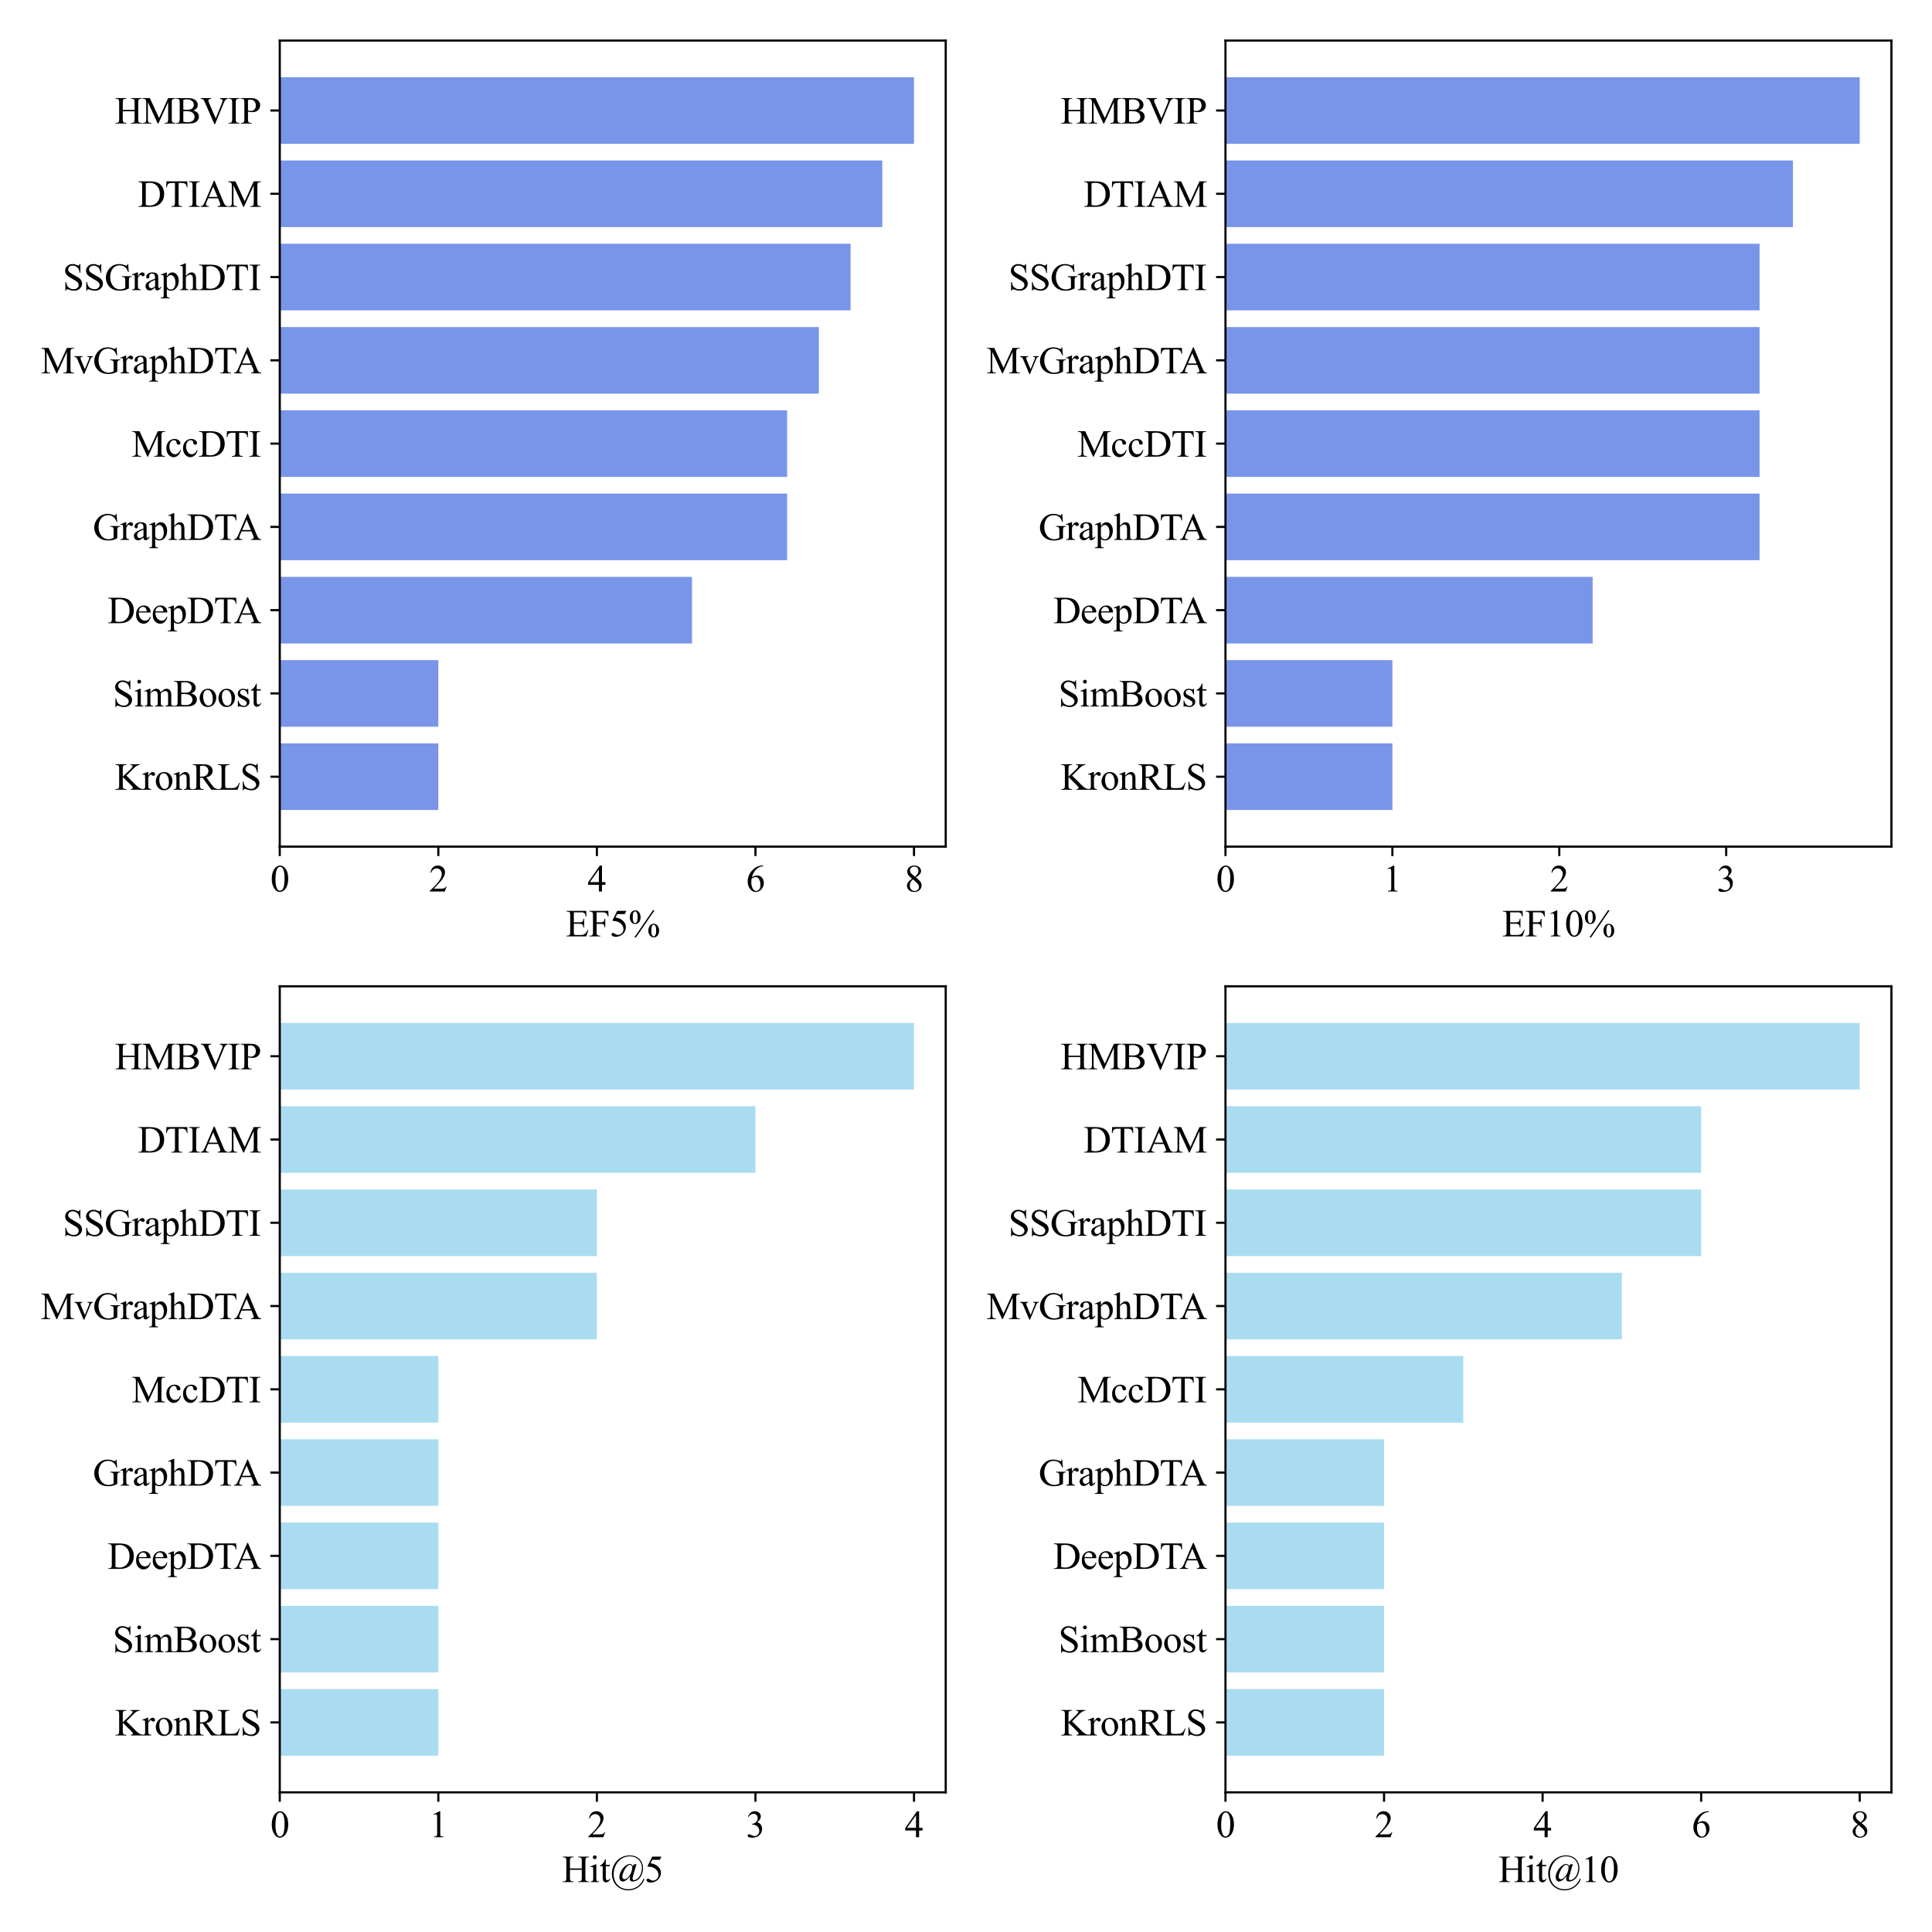 <?xml version="1.0" encoding="utf-8" standalone="no"?>
<!DOCTYPE svg PUBLIC "-//W3C//DTD SVG 1.1//EN"
  "http://www.w3.org/Graphics/SVG/1.1/DTD/svg11.dtd">
<svg xmlns:xlink="http://www.w3.org/1999/xlink" width="720pt" height="720pt" viewBox="0 0 720 720" xmlns="http://www.w3.org/2000/svg" version="1.1">
 <defs>
  <style type="text/css">*{stroke-linejoin: round; stroke-linecap: butt}</style>
 </defs>
 <g id="figure_1">
  <g id="patch_1">
   <path d="M 0 720 
L 720 720 
L 720 0 
L 0 0 
z
" style="fill: #ffffff"/>
  </g>
  <g id="axes_1">
   <g id="patch_2">
    <path d="M 104.26 315.52 
L 352.44 315.52 
L 352.44 15.12 
L 104.26 15.12 
z
" style="fill: #ffffff"/>
   </g>
   <g id="patch_3">
    <path d="M 104.26 301.865 
L 163.35 301.865 
L 163.35 277.039 
L 104.26 277.039 
z
" clip-path="url(#p0b49eb63ca)" style="fill: #4169e1; opacity: 0.7"/>
   </g>
   <g id="patch_4">
    <path d="M 104.26 270.832 
L 163.35 270.832 
L 163.35 246.006 
L 104.26 246.006 
z
" clip-path="url(#p0b49eb63ca)" style="fill: #4169e1; opacity: 0.7"/>
   </g>
   <g id="patch_5">
    <path d="M 104.26 239.799 
L 257.895 239.799 
L 257.895 214.973 
L 104.26 214.973 
z
" clip-path="url(#p0b49eb63ca)" style="fill: #4169e1; opacity: 0.7"/>
   </g>
   <g id="patch_6">
    <path d="M 104.26 208.766 
L 293.35 208.766 
L 293.35 183.94 
L 104.26 183.94 
z
" clip-path="url(#p0b49eb63ca)" style="fill: #4169e1; opacity: 0.7"/>
   </g>
   <g id="patch_7">
    <path d="M 104.26 177.733 
L 293.35 177.733 
L 293.35 152.907 
L 104.26 152.907 
z
" clip-path="url(#p0b49eb63ca)" style="fill: #4169e1; opacity: 0.7"/>
   </g>
   <g id="patch_8">
    <path d="M 104.26 146.7 
L 305.168 146.7 
L 305.168 121.874 
L 104.26 121.874 
z
" clip-path="url(#p0b49eb63ca)" style="fill: #4169e1; opacity: 0.7"/>
   </g>
   <g id="patch_9">
    <path d="M 104.26 115.667 
L 316.986 115.667 
L 316.986 90.841 
L 104.26 90.841 
z
" clip-path="url(#p0b49eb63ca)" style="fill: #4169e1; opacity: 0.7"/>
   </g>
   <g id="patch_10">
    <path d="M 104.26 84.634 
L 328.804 84.634 
L 328.804 59.808 
L 104.26 59.808 
z
" clip-path="url(#p0b49eb63ca)" style="fill: #4169e1; opacity: 0.7"/>
   </g>
   <g id="patch_11">
    <path d="M 104.26 53.601 
L 340.622 53.601 
L 340.622 28.775 
L 104.26 28.775 
z
" clip-path="url(#p0b49eb63ca)" style="fill: #4169e1; opacity: 0.7"/>
   </g>
   <g id="matplotlib.axis_1">
    <g id="xtick_1">
     <g id="line2d_1">
      <defs>
       <path id="mb7509aee13" d="M 0 0 
L 0 3.5 
" style="stroke: #000000; stroke-width: 0.8"/>
      </defs>
      <g>
       <use xlink:href="#mb7509aee13" x="104.26" y="315.52" style="stroke: #000000; stroke-width: 0.8"/>
      </g>
     </g>
     <g id="text_1">
      <!-- 0 -->
      <g transform="translate(100.76 332.241) scale(0.14 -0.14)">
       <defs>
        <path id="TimesNewRomanPSMT-30" d="M 231 2094 
Q 231 2819 450 3342 
Q 669 3866 1031 4122 
Q 1313 4325 1613 4325 
Q 2100 4325 2488 3828 
Q 2972 3213 2972 2159 
Q 2972 1422 2759 906 
Q 2547 391 2217 158 
Q 1888 -75 1581 -75 
Q 975 -75 572 641 
Q 231 1244 231 2094 
z
M 844 2016 
Q 844 1141 1059 588 
Q 1238 122 1591 122 
Q 1759 122 1940 273 
Q 2122 425 2216 781 
Q 2359 1319 2359 2297 
Q 2359 3022 2209 3506 
Q 2097 3866 1919 4016 
Q 1791 4119 1609 4119 
Q 1397 4119 1231 3928 
Q 1006 3669 925 3112 
Q 844 2556 844 2016 
z
" transform="scale(0.016)"/>
       </defs>
       <use xlink:href="#TimesNewRomanPSMT-30"/>
      </g>
     </g>
    </g>
    <g id="xtick_2">
     <g id="line2d_2">
      <g>
       <use xlink:href="#mb7509aee13" x="163.35" y="315.52" style="stroke: #000000; stroke-width: 0.8"/>
      </g>
     </g>
     <g id="text_2">
      <!-- 2 -->
      <g transform="translate(159.85 332.241) scale(0.14 -0.14)">
       <defs>
        <path id="TimesNewRomanPSMT-32" d="M 2934 816 
L 2638 0 
L 138 0 
L 138 116 
Q 1241 1122 1691 1759 
Q 2141 2397 2141 2925 
Q 2141 3328 1894 3587 
Q 1647 3847 1303 3847 
Q 991 3847 742 3664 
Q 494 3481 375 3128 
L 259 3128 
Q 338 3706 661 4015 
Q 984 4325 1469 4325 
Q 1984 4325 2329 3994 
Q 2675 3663 2675 3213 
Q 2675 2891 2525 2569 
Q 2294 2063 1775 1497 
Q 997 647 803 472 
L 1909 472 
Q 2247 472 2383 497 
Q 2519 522 2628 598 
Q 2738 675 2819 816 
L 2934 816 
z
" transform="scale(0.016)"/>
       </defs>
       <use xlink:href="#TimesNewRomanPSMT-32"/>
      </g>
     </g>
    </g>
    <g id="xtick_3">
     <g id="line2d_3">
      <g>
       <use xlink:href="#mb7509aee13" x="222.441" y="315.52" style="stroke: #000000; stroke-width: 0.8"/>
      </g>
     </g>
     <g id="text_3">
      <!-- 4 -->
      <g transform="translate(218.941 332.241) scale(0.14 -0.14)">
       <defs>
        <path id="TimesNewRomanPSMT-34" d="M 2978 1563 
L 2978 1119 
L 2409 1119 
L 2409 0 
L 1894 0 
L 1894 1119 
L 100 1119 
L 100 1519 
L 2066 4325 
L 2409 4325 
L 2409 1563 
L 2978 1563 
z
M 1894 1563 
L 1894 3666 
L 406 1563 
L 1894 1563 
z
" transform="scale(0.016)"/>
       </defs>
       <use xlink:href="#TimesNewRomanPSMT-34"/>
      </g>
     </g>
    </g>
    <g id="xtick_4">
     <g id="line2d_4">
      <g>
       <use xlink:href="#mb7509aee13" x="281.531" y="315.52" style="stroke: #000000; stroke-width: 0.8"/>
      </g>
     </g>
     <g id="text_4">
      <!-- 6 -->
      <g transform="translate(278.031 332.241) scale(0.14 -0.14)">
       <defs>
        <path id="TimesNewRomanPSMT-36" d="M 2869 4325 
L 2869 4209 
Q 2456 4169 2195 4045 
Q 1934 3922 1679 3669 
Q 1425 3416 1258 3105 
Q 1091 2794 978 2366 
Q 1428 2675 1881 2675 
Q 2316 2675 2634 2325 
Q 2953 1975 2953 1425 
Q 2953 894 2631 456 
Q 2244 -75 1606 -75 
Q 1172 -75 869 213 
Q 275 772 275 1663 
Q 275 2231 503 2743 
Q 731 3256 1154 3653 
Q 1578 4050 1965 4187 
Q 2353 4325 2688 4325 
L 2869 4325 
z
M 925 2138 
Q 869 1716 869 1456 
Q 869 1156 980 804 
Q 1091 453 1309 247 
Q 1469 100 1697 100 
Q 1969 100 2183 356 
Q 2397 613 2397 1088 
Q 2397 1622 2184 2012 
Q 1972 2403 1581 2403 
Q 1463 2403 1327 2353 
Q 1191 2303 925 2138 
z
" transform="scale(0.016)"/>
       </defs>
       <use xlink:href="#TimesNewRomanPSMT-36"/>
      </g>
     </g>
    </g>
    <g id="xtick_5">
     <g id="line2d_5">
      <g>
       <use xlink:href="#mb7509aee13" x="340.622" y="315.52" style="stroke: #000000; stroke-width: 0.8"/>
      </g>
     </g>
     <g id="text_5">
      <!-- 8 -->
      <g transform="translate(337.122 332.241) scale(0.14 -0.14)">
       <defs>
        <path id="TimesNewRomanPSMT-38" d="M 1228 2134 
Q 725 2547 579 2797 
Q 434 3047 434 3316 
Q 434 3728 753 4026 
Q 1072 4325 1600 4325 
Q 2113 4325 2425 4047 
Q 2738 3769 2738 3413 
Q 2738 3175 2569 2928 
Q 2400 2681 1866 2347 
Q 2416 1922 2594 1678 
Q 2831 1359 2831 1006 
Q 2831 559 2490 242 
Q 2150 -75 1597 -75 
Q 994 -75 656 303 
Q 388 606 388 966 
Q 388 1247 577 1523 
Q 766 1800 1228 2134 
z
M 1719 2469 
Q 2094 2806 2194 3001 
Q 2294 3197 2294 3444 
Q 2294 3772 2109 3958 
Q 1925 4144 1606 4144 
Q 1288 4144 1088 3959 
Q 888 3775 888 3528 
Q 888 3366 970 3203 
Q 1053 3041 1206 2894 
L 1719 2469 
z
M 1375 2016 
Q 1116 1797 991 1539 
Q 866 1281 866 981 
Q 866 578 1086 336 
Q 1306 94 1647 94 
Q 1984 94 2187 284 
Q 2391 475 2391 747 
Q 2391 972 2272 1150 
Q 2050 1481 1375 2016 
z
" transform="scale(0.016)"/>
       </defs>
       <use xlink:href="#TimesNewRomanPSMT-38"/>
      </g>
     </g>
    </g>
    <g id="text_6">
     <!-- EF5% -->
     <g transform="translate(210.851 348.957) scale(0.14 -0.14)">
      <defs>
       <path id="TimesNewRomanPSMT-45" d="M 1338 4006 
L 1338 2331 
L 2269 2331 
Q 2631 2331 2753 2441 
Q 2916 2584 2934 2947 
L 3050 2947 
L 3050 1472 
L 2934 1472 
Q 2891 1781 2847 1869 
Q 2791 1978 2662 2040 
Q 2534 2103 2269 2103 
L 1338 2103 
L 1338 706 
Q 1338 425 1363 364 
Q 1388 303 1450 267 
Q 1513 231 1688 231 
L 2406 231 
Q 2766 231 2928 281 
Q 3091 331 3241 478 
Q 3434 672 3638 1063 
L 3763 1063 
L 3397 0 
L 131 0 
L 131 116 
L 281 116 
Q 431 116 566 188 
Q 666 238 702 338 
Q 738 438 738 747 
L 738 3500 
Q 738 3903 656 3997 
Q 544 4122 281 4122 
L 131 4122 
L 131 4238 
L 3397 4238 
L 3444 3309 
L 3322 3309 
Q 3256 3644 3176 3769 
Q 3097 3894 2941 3959 
Q 2816 4006 2500 4006 
L 1338 4006 
z
" transform="scale(0.016)"/>
       <path id="TimesNewRomanPSMT-46" d="M 1309 4006 
L 1309 2341 
L 2081 2341 
Q 2347 2341 2470 2458 
Q 2594 2575 2634 2922 
L 2750 2922 
L 2750 1488 
L 2634 1488 
Q 2631 1734 2570 1850 
Q 2509 1966 2401 2023 
Q 2294 2081 2081 2081 
L 1309 2081 
L 1309 750 
Q 1309 428 1350 325 
Q 1381 247 1481 191 
Q 1619 116 1769 116 
L 1922 116 
L 1922 0 
L 103 0 
L 103 116 
L 253 116 
Q 516 116 634 269 
Q 709 369 709 750 
L 709 3488 
Q 709 3809 669 3913 
Q 638 3991 541 4047 
Q 406 4122 253 4122 
L 103 4122 
L 103 4238 
L 3256 4238 
L 3297 3306 
L 3188 3306 
Q 3106 3603 2998 3742 
Q 2891 3881 2733 3943 
Q 2575 4006 2244 4006 
L 1309 4006 
z
" transform="scale(0.016)"/>
       <path id="TimesNewRomanPSMT-35" d="M 2778 4238 
L 2534 3706 
L 1259 3706 
L 981 3138 
Q 1809 3016 2294 2522 
Q 2709 2097 2709 1522 
Q 2709 1188 2573 903 
Q 2438 619 2231 419 
Q 2025 219 1772 97 
Q 1413 -75 1034 -75 
Q 653 -75 479 54 
Q 306 184 306 341 
Q 306 428 378 495 
Q 450 563 559 563 
Q 641 563 702 538 
Q 763 513 909 409 
Q 1144 247 1384 247 
Q 1750 247 2026 523 
Q 2303 800 2303 1197 
Q 2303 1581 2056 1914 
Q 1809 2247 1375 2428 
Q 1034 2569 447 2591 
L 1259 4238 
L 2778 4238 
z
" transform="scale(0.016)"/>
       <path id="TimesNewRomanPSMT-25" d="M 4350 4334 
L 1263 -175 
L 984 -175 
L 4072 4334 
L 4350 4334 
z
M 1138 4334 
Q 1559 4334 1792 3984 
Q 2025 3634 2025 3181 
Q 2025 2638 1762 2341 
Q 1500 2044 1131 2044 
Q 884 2044 678 2180 
Q 472 2316 348 2584 
Q 225 2853 225 3181 
Q 225 3509 350 3786 
Q 475 4063 692 4198 
Q 909 4334 1138 4334 
z
M 1128 4159 
Q 969 4159 845 3971 
Q 722 3784 722 3184 
Q 722 2750 791 2522 
Q 844 2350 956 2256 
Q 1022 2200 1119 2200 
Q 1269 2200 1375 2363 
Q 1531 2603 1531 3166 
Q 1531 3759 1378 4000 
Q 1278 4159 1128 4159 
z
M 4206 2103 
Q 4428 2103 4648 1962 
Q 4869 1822 4989 1553 
Q 5109 1284 5109 963 
Q 5109 409 4843 117 
Q 4578 -175 4216 -175 
Q 3988 -175 3773 -34 
Q 3559 106 3436 367 
Q 3313 628 3313 963 
Q 3313 1291 3436 1562 
Q 3559 1834 3773 1968 
Q 3988 2103 4206 2103 
z
M 4209 1938 
Q 4059 1938 3950 1769 
Q 3809 1550 3809 941 
Q 3809 381 3953 159 
Q 4059 0 4209 0 
Q 4353 0 4466 172 
Q 4616 400 4616 956 
Q 4616 1544 4466 1778 
Q 4363 1938 4209 1938 
z
" transform="scale(0.016)"/>
      </defs>
      <use xlink:href="#TimesNewRomanPSMT-45"/>
      <use xlink:href="#TimesNewRomanPSMT-46" x="61.084"/>
      <use xlink:href="#TimesNewRomanPSMT-35" x="116.699"/>
      <use xlink:href="#TimesNewRomanPSMT-25" x="166.699"/>
     </g>
    </g>
   </g>
   <g id="matplotlib.axis_2">
    <g id="ytick_1">
     <g id="line2d_6">
      <defs>
       <path id="ma3035d8385" d="M 0 0 
L -3.5 0 
" style="stroke: #000000; stroke-width: 0.8"/>
      </defs>
      <g>
       <use xlink:href="#ma3035d8385" x="104.26" y="289.452" style="stroke: #000000; stroke-width: 0.8"/>
      </g>
     </g>
     <g id="text_7">
      <!-- KronRLS -->
      <g transform="translate(42.813 294.313) scale(0.14 -0.14)">
       <defs>
        <path id="TimesNewRomanPSMT-4b" d="M 1913 2350 
L 3475 797 
Q 3859 413 4131 273 
Q 4403 134 4675 116 
L 4675 0 
L 2659 0 
L 2659 116 
Q 2841 116 2920 177 
Q 3000 238 3000 313 
Q 3000 388 2970 447 
Q 2941 506 2775 669 
L 1313 2116 
L 1313 750 
Q 1313 428 1353 325 
Q 1384 247 1484 191 
Q 1619 116 1769 116 
L 1913 116 
L 1913 0 
L 106 0 
L 106 116 
L 256 116 
Q 519 116 638 269 
Q 713 369 713 750 
L 713 3488 
Q 713 3809 672 3916 
Q 641 3991 544 4047 
Q 406 4122 256 4122 
L 106 4122 
L 106 4238 
L 1913 4238 
L 1913 4122 
L 1769 4122 
Q 1622 4122 1484 4050 
Q 1388 4000 1350 3900 
Q 1313 3800 1313 3488 
L 1313 2191 
Q 1375 2250 1741 2588 
Q 2669 3438 2863 3722 
Q 2947 3847 2947 3941 
Q 2947 4013 2881 4067 
Q 2816 4122 2659 4122 
L 2563 4122 
L 2563 4238 
L 4119 4238 
L 4119 4122 
Q 3981 4119 3868 4084 
Q 3756 4050 3593 3951 
Q 3431 3853 3194 3634 
Q 3125 3572 2559 2994 
L 1913 2350 
z
" transform="scale(0.016)"/>
        <path id="TimesNewRomanPSMT-72" d="M 1038 2947 
L 1038 2303 
Q 1397 2947 1775 2947 
Q 1947 2947 2059 2842 
Q 2172 2738 2172 2600 
Q 2172 2478 2090 2393 
Q 2009 2309 1897 2309 
Q 1788 2309 1652 2417 
Q 1516 2525 1450 2525 
Q 1394 2525 1328 2463 
Q 1188 2334 1038 2041 
L 1038 669 
Q 1038 431 1097 309 
Q 1138 225 1241 169 
Q 1344 113 1538 113 
L 1538 0 
L 72 0 
L 72 113 
Q 291 113 397 181 
Q 475 231 506 341 
Q 522 394 522 644 
L 522 1753 
Q 522 2253 501 2348 
Q 481 2444 426 2487 
Q 372 2531 291 2531 
Q 194 2531 72 2484 
L 41 2597 
L 906 2947 
L 1038 2947 
z
" transform="scale(0.016)"/>
        <path id="TimesNewRomanPSMT-6f" d="M 1600 2947 
Q 2250 2947 2644 2453 
Q 2978 2031 2978 1484 
Q 2978 1100 2793 706 
Q 2609 313 2286 112 
Q 1963 -88 1566 -88 
Q 919 -88 538 428 
Q 216 863 216 1403 
Q 216 1797 411 2186 
Q 606 2575 925 2761 
Q 1244 2947 1600 2947 
z
M 1503 2744 
Q 1338 2744 1170 2645 
Q 1003 2547 900 2300 
Q 797 2053 797 1666 
Q 797 1041 1045 587 
Q 1294 134 1700 134 
Q 2003 134 2200 384 
Q 2397 634 2397 1244 
Q 2397 2006 2069 2444 
Q 1847 2744 1503 2744 
z
" transform="scale(0.016)"/>
        <path id="TimesNewRomanPSMT-6e" d="M 1034 2341 
Q 1538 2947 1994 2947 
Q 2228 2947 2397 2830 
Q 2566 2713 2666 2444 
Q 2734 2256 2734 1869 
L 2734 647 
Q 2734 375 2778 278 
Q 2813 200 2889 156 
Q 2966 113 3172 113 
L 3172 0 
L 1756 0 
L 1756 113 
L 1816 113 
Q 2016 113 2095 173 
Q 2175 234 2206 353 
Q 2219 400 2219 647 
L 2219 1819 
Q 2219 2209 2117 2386 
Q 2016 2563 1775 2563 
Q 1403 2563 1034 2156 
L 1034 647 
Q 1034 356 1069 288 
Q 1113 197 1189 155 
Q 1266 113 1500 113 
L 1500 0 
L 84 0 
L 84 113 
L 147 113 
Q 366 113 442 223 
Q 519 334 519 647 
L 519 1709 
Q 519 2225 495 2337 
Q 472 2450 423 2490 
Q 375 2531 294 2531 
Q 206 2531 84 2484 
L 38 2597 
L 900 2947 
L 1034 2947 
L 1034 2341 
z
" transform="scale(0.016)"/>
        <path id="TimesNewRomanPSMT-52" d="M 4325 0 
L 3194 0 
L 1759 1981 
Q 1600 1975 1500 1975 
Q 1459 1975 1412 1976 
Q 1366 1978 1316 1981 
L 1316 750 
Q 1316 350 1403 253 
Q 1522 116 1759 116 
L 1925 116 
L 1925 0 
L 109 0 
L 109 116 
L 269 116 
Q 538 116 653 291 
Q 719 388 719 750 
L 719 3488 
Q 719 3888 631 3984 
Q 509 4122 269 4122 
L 109 4122 
L 109 4238 
L 1653 4238 
Q 2328 4238 2648 4139 
Q 2969 4041 3192 3777 
Q 3416 3513 3416 3147 
Q 3416 2756 3161 2468 
Q 2906 2181 2372 2063 
L 3247 847 
Q 3547 428 3762 290 
Q 3978 153 4325 116 
L 4325 0 
z
M 1316 2178 
Q 1375 2178 1419 2176 
Q 1463 2175 1491 2175 
Q 2097 2175 2405 2437 
Q 2713 2700 2713 3106 
Q 2713 3503 2464 3751 
Q 2216 4000 1806 4000 
Q 1625 4000 1316 3941 
L 1316 2178 
z
" transform="scale(0.016)"/>
        <path id="TimesNewRomanPSMT-4c" d="M 3669 1172 
L 3772 1150 
L 3409 0 
L 128 0 
L 128 116 
L 288 116 
Q 556 116 672 291 
Q 738 391 738 753 
L 738 3488 
Q 738 3884 650 3984 
Q 528 4122 288 4122 
L 128 4122 
L 128 4238 
L 2047 4238 
L 2047 4122 
Q 1709 4125 1573 4059 
Q 1438 3994 1388 3894 
Q 1338 3794 1338 3416 
L 1338 753 
Q 1338 494 1388 397 
Q 1425 331 1503 300 
Q 1581 269 1991 269 
L 2300 269 
Q 2788 269 2984 341 
Q 3181 413 3343 595 
Q 3506 778 3669 1172 
z
" transform="scale(0.016)"/>
        <path id="TimesNewRomanPSMT-53" d="M 2934 4334 
L 2934 2869 
L 2819 2869 
Q 2763 3291 2617 3541 
Q 2472 3791 2203 3937 
Q 1934 4084 1647 4084 
Q 1322 4084 1109 3886 
Q 897 3688 897 3434 
Q 897 3241 1031 3081 
Q 1225 2847 1953 2456 
Q 2547 2138 2764 1967 
Q 2981 1797 3098 1565 
Q 3216 1334 3216 1081 
Q 3216 600 2842 251 
Q 2469 -97 1881 -97 
Q 1697 -97 1534 -69 
Q 1438 -53 1133 45 
Q 828 144 747 144 
Q 669 144 623 97 
Q 578 50 556 -97 
L 441 -97 
L 441 1356 
L 556 1356 
Q 638 900 775 673 
Q 913 447 1195 297 
Q 1478 147 1816 147 
Q 2206 147 2432 353 
Q 2659 559 2659 841 
Q 2659 997 2573 1156 
Q 2488 1316 2306 1453 
Q 2184 1547 1640 1851 
Q 1097 2156 867 2337 
Q 638 2519 519 2737 
Q 400 2956 400 3219 
Q 400 3675 750 4004 
Q 1100 4334 1641 4334 
Q 1978 4334 2356 4169 
Q 2531 4091 2603 4091 
Q 2684 4091 2736 4139 
Q 2788 4188 2819 4334 
L 2934 4334 
z
" transform="scale(0.016)"/>
       </defs>
       <use xlink:href="#TimesNewRomanPSMT-4b"/>
       <use xlink:href="#TimesNewRomanPSMT-72" x="72.217"/>
       <use xlink:href="#TimesNewRomanPSMT-6f" x="105.518"/>
       <use xlink:href="#TimesNewRomanPSMT-6e" x="155.518"/>
       <use xlink:href="#TimesNewRomanPSMT-52" x="205.518"/>
       <use xlink:href="#TimesNewRomanPSMT-4c" x="272.217"/>
       <use xlink:href="#TimesNewRomanPSMT-53" x="333.301"/>
      </g>
     </g>
    </g>
    <g id="ytick_2">
     <g id="line2d_7">
      <g>
       <use xlink:href="#ma3035d8385" x="104.26" y="258.419" style="stroke: #000000; stroke-width: 0.8"/>
      </g>
     </g>
     <g id="text_8">
      <!-- SimBoost -->
      <g transform="translate(42.019 263.28) scale(0.14 -0.14)">
       <defs>
        <path id="TimesNewRomanPSMT-69" d="M 928 4444 
Q 1059 4444 1151 4351 
Q 1244 4259 1244 4128 
Q 1244 3997 1151 3903 
Q 1059 3809 928 3809 
Q 797 3809 703 3903 
Q 609 3997 609 4128 
Q 609 4259 701 4351 
Q 794 4444 928 4444 
z
M 1188 2947 
L 1188 647 
Q 1188 378 1227 289 
Q 1266 200 1342 156 
Q 1419 113 1622 113 
L 1622 0 
L 231 0 
L 231 113 
Q 441 113 512 153 
Q 584 194 626 287 
Q 669 381 669 647 
L 669 1750 
Q 669 2216 641 2353 
Q 619 2453 572 2492 
Q 525 2531 444 2531 
Q 356 2531 231 2484 
L 188 2597 
L 1050 2947 
L 1188 2947 
z
" transform="scale(0.016)"/>
        <path id="TimesNewRomanPSMT-6d" d="M 1050 2338 
Q 1363 2650 1419 2697 
Q 1559 2816 1721 2881 
Q 1884 2947 2044 2947 
Q 2313 2947 2506 2790 
Q 2700 2634 2766 2338 
Q 3088 2713 3309 2830 
Q 3531 2947 3766 2947 
Q 3994 2947 4170 2830 
Q 4347 2713 4450 2447 
Q 4519 2266 4519 1878 
L 4519 647 
Q 4519 378 4559 278 
Q 4591 209 4675 161 
Q 4759 113 4950 113 
L 4950 0 
L 3538 0 
L 3538 113 
L 3597 113 
Q 3781 113 3884 184 
Q 3956 234 3988 344 
Q 4000 397 4000 647 
L 4000 1878 
Q 4000 2228 3916 2372 
Q 3794 2572 3525 2572 
Q 3359 2572 3192 2489 
Q 3025 2406 2788 2181 
L 2781 2147 
L 2788 2013 
L 2788 647 
Q 2788 353 2820 281 
Q 2853 209 2943 161 
Q 3034 113 3253 113 
L 3253 0 
L 1806 0 
L 1806 113 
Q 2044 113 2133 169 
Q 2222 225 2256 338 
Q 2272 391 2272 647 
L 2272 1878 
Q 2272 2228 2169 2381 
Q 2031 2581 1784 2581 
Q 1616 2581 1450 2491 
Q 1191 2353 1050 2181 
L 1050 647 
Q 1050 366 1089 281 
Q 1128 197 1204 155 
Q 1281 113 1516 113 
L 1516 0 
L 100 0 
L 100 113 
Q 297 113 375 155 
Q 453 197 493 289 
Q 534 381 534 647 
L 534 1741 
Q 534 2213 506 2350 
Q 484 2453 437 2492 
Q 391 2531 309 2531 
Q 222 2531 100 2484 
L 53 2597 
L 916 2947 
L 1050 2947 
L 1050 2338 
z
" transform="scale(0.016)"/>
        <path id="TimesNewRomanPSMT-42" d="M 2956 2163 
Q 3397 2069 3616 1863 
Q 3919 1575 3919 1159 
Q 3919 844 3719 555 
Q 3519 266 3170 133 
Q 2822 0 2106 0 
L 106 0 
L 106 116 
L 266 116 
Q 531 116 647 284 
Q 719 394 719 750 
L 719 3488 
Q 719 3881 628 3984 
Q 506 4122 266 4122 
L 106 4122 
L 106 4238 
L 1938 4238 
Q 2450 4238 2759 4163 
Q 3228 4050 3475 3764 
Q 3722 3478 3722 3106 
Q 3722 2788 3528 2536 
Q 3334 2284 2956 2163 
z
M 1319 2331 
Q 1434 2309 1582 2298 
Q 1731 2288 1909 2288 
Q 2366 2288 2595 2386 
Q 2825 2484 2947 2687 
Q 3069 2891 3069 3131 
Q 3069 3503 2766 3765 
Q 2463 4028 1881 4028 
Q 1569 4028 1319 3959 
L 1319 2331 
z
M 1319 306 
Q 1681 222 2034 222 
Q 2600 222 2897 476 
Q 3194 731 3194 1106 
Q 3194 1353 3059 1581 
Q 2925 1809 2622 1940 
Q 2319 2072 1872 2072 
Q 1678 2072 1540 2065 
Q 1403 2059 1319 2044 
L 1319 306 
z
" transform="scale(0.016)"/>
        <path id="TimesNewRomanPSMT-73" d="M 2050 2947 
L 2050 1972 
L 1947 1972 
Q 1828 2431 1642 2597 
Q 1456 2763 1169 2763 
Q 950 2763 815 2647 
Q 681 2531 681 2391 
Q 681 2216 781 2091 
Q 878 1963 1175 1819 
L 1631 1597 
Q 2266 1288 2266 781 
Q 2266 391 1970 151 
Q 1675 -88 1309 -88 
Q 1047 -88 709 6 
Q 606 38 541 38 
Q 469 38 428 -44 
L 325 -44 
L 325 978 
L 428 978 
Q 516 541 762 319 
Q 1009 97 1316 97 
Q 1531 97 1667 223 
Q 1803 350 1803 528 
Q 1803 744 1651 891 
Q 1500 1038 1047 1263 
Q 594 1488 453 1669 
Q 313 1847 313 2119 
Q 313 2472 555 2709 
Q 797 2947 1181 2947 
Q 1350 2947 1591 2875 
Q 1750 2828 1803 2828 
Q 1853 2828 1881 2850 
Q 1909 2872 1947 2947 
L 2050 2947 
z
" transform="scale(0.016)"/>
        <path id="TimesNewRomanPSMT-74" d="M 1031 3803 
L 1031 2863 
L 1700 2863 
L 1700 2644 
L 1031 2644 
L 1031 788 
Q 1031 509 1111 412 
Q 1191 316 1316 316 
Q 1419 316 1516 380 
Q 1613 444 1666 569 
L 1788 569 
Q 1678 263 1478 108 
Q 1278 -47 1066 -47 
Q 922 -47 784 33 
Q 647 113 581 261 
Q 516 409 516 719 
L 516 2644 
L 63 2644 
L 63 2747 
Q 234 2816 414 2980 
Q 594 3144 734 3369 
Q 806 3488 934 3803 
L 1031 3803 
z
" transform="scale(0.016)"/>
       </defs>
       <use xlink:href="#TimesNewRomanPSMT-53"/>
       <use xlink:href="#TimesNewRomanPSMT-69" x="55.615"/>
       <use xlink:href="#TimesNewRomanPSMT-6d" x="83.398"/>
       <use xlink:href="#TimesNewRomanPSMT-42" x="161.182"/>
       <use xlink:href="#TimesNewRomanPSMT-6f" x="227.881"/>
       <use xlink:href="#TimesNewRomanPSMT-6f" x="277.881"/>
       <use xlink:href="#TimesNewRomanPSMT-73" x="327.881"/>
       <use xlink:href="#TimesNewRomanPSMT-74" x="366.797"/>
      </g>
     </g>
    </g>
    <g id="ytick_3">
     <g id="line2d_8">
      <g>
       <use xlink:href="#ma3035d8385" x="104.26" y="227.386" style="stroke: #000000; stroke-width: 0.8"/>
      </g>
     </g>
     <g id="text_9">
      <!-- DeepDTA -->
      <g transform="translate(40.068 232.247) scale(0.14 -0.14)">
       <defs>
        <path id="TimesNewRomanPSMT-44" d="M 109 0 
L 109 116 
L 269 116 
Q 538 116 650 288 
Q 719 391 719 750 
L 719 3488 
Q 719 3884 631 3984 
Q 509 4122 269 4122 
L 109 4122 
L 109 4238 
L 1834 4238 
Q 2784 4238 3279 4022 
Q 3775 3806 4076 3303 
Q 4378 2800 4378 2141 
Q 4378 1256 3841 663 
Q 3238 0 2003 0 
L 109 0 
z
M 1319 306 
Q 1716 219 1984 219 
Q 2709 219 3187 728 
Q 3666 1238 3666 2109 
Q 3666 2988 3187 3494 
Q 2709 4000 1959 4000 
Q 1678 4000 1319 3909 
L 1319 306 
z
" transform="scale(0.016)"/>
        <path id="TimesNewRomanPSMT-65" d="M 681 1784 
Q 678 1147 991 784 
Q 1303 422 1725 422 
Q 2006 422 2214 576 
Q 2422 731 2563 1106 
L 2659 1044 
Q 2594 616 2278 264 
Q 1963 -88 1488 -88 
Q 972 -88 605 314 
Q 238 716 238 1394 
Q 238 2128 614 2539 
Q 991 2950 1559 2950 
Q 2041 2950 2350 2633 
Q 2659 2316 2659 1784 
L 681 1784 
z
M 681 1966 
L 2006 1966 
Q 1991 2241 1941 2353 
Q 1863 2528 1708 2628 
Q 1553 2728 1384 2728 
Q 1125 2728 920 2526 
Q 716 2325 681 1966 
z
" transform="scale(0.016)"/>
        <path id="TimesNewRomanPSMT-70" d="M -6 2578 
L 875 2934 
L 994 2934 
L 994 2266 
Q 1216 2644 1439 2795 
Q 1663 2947 1909 2947 
Q 2341 2947 2628 2609 
Q 2981 2197 2981 1534 
Q 2981 794 2556 309 
Q 2206 -88 1675 -88 
Q 1444 -88 1275 -22 
Q 1150 25 994 166 
L 994 -706 
Q 994 -1000 1030 -1079 
Q 1066 -1159 1155 -1206 
Q 1244 -1253 1478 -1253 
L 1478 -1369 
L -22 -1369 
L -22 -1253 
L 56 -1253 
Q 228 -1256 350 -1188 
Q 409 -1153 442 -1076 
Q 475 -1000 475 -688 
L 475 2019 
Q 475 2297 450 2372 
Q 425 2447 370 2484 
Q 316 2522 222 2522 
Q 147 2522 31 2478 
L -6 2578 
z
M 994 2081 
L 994 1013 
Q 994 666 1022 556 
Q 1066 375 1236 237 
Q 1406 100 1666 100 
Q 1978 100 2172 344 
Q 2425 663 2425 1241 
Q 2425 1897 2138 2250 
Q 1938 2494 1663 2494 
Q 1513 2494 1366 2419 
Q 1253 2363 994 2081 
z
" transform="scale(0.016)"/>
        <path id="TimesNewRomanPSMT-54" d="M 3703 4238 
L 3750 3244 
L 3631 3244 
Q 3597 3506 3538 3619 
Q 3441 3800 3280 3886 
Q 3119 3972 2856 3972 
L 2259 3972 
L 2259 734 
Q 2259 344 2344 247 
Q 2463 116 2709 116 
L 2856 116 
L 2856 0 
L 1059 0 
L 1059 116 
L 1209 116 
Q 1478 116 1591 278 
Q 1659 378 1659 734 
L 1659 3972 
L 1150 3972 
Q 853 3972 728 3928 
Q 566 3869 450 3700 
Q 334 3531 313 3244 
L 194 3244 
L 244 4238 
L 3703 4238 
z
" transform="scale(0.016)"/>
        <path id="TimesNewRomanPSMT-41" d="M 2928 1419 
L 1288 1419 
L 1000 750 
Q 894 503 894 381 
Q 894 284 986 211 
Q 1078 138 1384 116 
L 1384 0 
L 50 0 
L 50 116 
Q 316 163 394 238 
Q 553 388 747 847 
L 2238 4334 
L 2347 4334 
L 3822 809 
Q 4000 384 4145 257 
Q 4291 131 4550 116 
L 4550 0 
L 2878 0 
L 2878 116 
Q 3131 128 3220 200 
Q 3309 272 3309 375 
Q 3309 513 3184 809 
L 2928 1419 
z
M 2841 1650 
L 2122 3363 
L 1384 1650 
L 2841 1650 
z
" transform="scale(0.016)"/>
       </defs>
       <use xlink:href="#TimesNewRomanPSMT-44"/>
       <use xlink:href="#TimesNewRomanPSMT-65" x="72.217"/>
       <use xlink:href="#TimesNewRomanPSMT-65" x="116.602"/>
       <use xlink:href="#TimesNewRomanPSMT-70" x="160.986"/>
       <use xlink:href="#TimesNewRomanPSMT-44" x="210.986"/>
       <use xlink:href="#TimesNewRomanPSMT-54" x="283.203"/>
       <use xlink:href="#TimesNewRomanPSMT-41" x="336.287"/>
      </g>
     </g>
    </g>
    <g id="ytick_4">
     <g id="line2d_9">
      <g>
       <use xlink:href="#ma3035d8385" x="104.26" y="196.353" style="stroke: #000000; stroke-width: 0.8"/>
      </g>
     </g>
     <g id="text_10">
      <!-- GraphDTA -->
      <g transform="translate(34.621 201.214) scale(0.14 -0.14)">
       <defs>
        <path id="TimesNewRomanPSMT-47" d="M 3928 4334 
L 4038 2997 
L 3928 2997 
Q 3763 3497 3500 3750 
Q 3122 4116 2528 4116 
Q 1719 4116 1297 3475 
Q 944 2934 944 2188 
Q 944 1581 1178 1081 
Q 1413 581 1792 348 
Q 2172 116 2572 116 
Q 2806 116 3025 175 
Q 3244 234 3447 350 
L 3447 1575 
Q 3447 1894 3398 1992 
Q 3350 2091 3248 2142 
Q 3147 2194 2891 2194 
L 2891 2313 
L 4531 2313 
L 4531 2194 
L 4453 2194 
Q 4209 2194 4119 2031 
Q 4056 1916 4056 1575 
L 4056 278 
Q 3697 84 3347 -6 
Q 2997 -97 2569 -97 
Q 1341 -97 703 691 
Q 225 1281 225 2053 
Q 225 2613 494 3125 
Q 813 3734 1369 4063 
Q 1834 4334 2469 4334 
Q 2700 4334 2889 4296 
Q 3078 4259 3425 4131 
Q 3600 4066 3659 4066 
Q 3719 4066 3761 4120 
Q 3803 4175 3813 4334 
L 3928 4334 
z
" transform="scale(0.016)"/>
        <path id="TimesNewRomanPSMT-61" d="M 1822 413 
Q 1381 72 1269 19 
Q 1100 -59 909 -59 
Q 613 -59 420 144 
Q 228 347 228 678 
Q 228 888 322 1041 
Q 450 1253 767 1440 
Q 1084 1628 1822 1897 
L 1822 2009 
Q 1822 2438 1686 2597 
Q 1550 2756 1291 2756 
Q 1094 2756 978 2650 
Q 859 2544 859 2406 
L 866 2225 
Q 866 2081 792 2003 
Q 719 1925 600 1925 
Q 484 1925 411 2006 
Q 338 2088 338 2228 
Q 338 2497 613 2722 
Q 888 2947 1384 2947 
Q 1766 2947 2009 2819 
Q 2194 2722 2281 2516 
Q 2338 2381 2338 1966 
L 2338 994 
Q 2338 584 2353 492 
Q 2369 400 2405 369 
Q 2441 338 2488 338 
Q 2538 338 2575 359 
Q 2641 400 2828 588 
L 2828 413 
Q 2478 -56 2159 -56 
Q 2006 -56 1915 50 
Q 1825 156 1822 413 
z
M 1822 616 
L 1822 1706 
Q 1350 1519 1213 1441 
Q 966 1303 859 1153 
Q 753 1003 753 825 
Q 753 600 887 451 
Q 1022 303 1197 303 
Q 1434 303 1822 616 
z
" transform="scale(0.016)"/>
        <path id="TimesNewRomanPSMT-68" d="M 1041 4444 
L 1041 2350 
Q 1388 2731 1591 2839 
Q 1794 2947 1997 2947 
Q 2241 2947 2416 2812 
Q 2591 2678 2675 2391 
Q 2734 2191 2734 1659 
L 2734 647 
Q 2734 375 2778 275 
Q 2809 200 2884 156 
Q 2959 113 3159 113 
L 3159 0 
L 1753 0 
L 1753 113 
L 1819 113 
Q 2019 113 2097 173 
Q 2175 234 2206 353 
Q 2216 403 2216 647 
L 2216 1659 
Q 2216 2128 2167 2275 
Q 2119 2422 2012 2495 
Q 1906 2569 1756 2569 
Q 1603 2569 1437 2487 
Q 1272 2406 1041 2159 
L 1041 647 
Q 1041 353 1073 281 
Q 1106 209 1195 161 
Q 1284 113 1503 113 
L 1503 0 
L 84 0 
L 84 113 
Q 275 113 384 172 
Q 447 203 484 290 
Q 522 378 522 647 
L 522 3238 
Q 522 3728 498 3840 
Q 475 3953 426 3993 
Q 378 4034 297 4034 
Q 231 4034 84 3984 
L 41 4094 
L 897 4444 
L 1041 4444 
z
" transform="scale(0.016)"/>
       </defs>
       <use xlink:href="#TimesNewRomanPSMT-47"/>
       <use xlink:href="#TimesNewRomanPSMT-72" x="72.217"/>
       <use xlink:href="#TimesNewRomanPSMT-61" x="105.518"/>
       <use xlink:href="#TimesNewRomanPSMT-70" x="149.902"/>
       <use xlink:href="#TimesNewRomanPSMT-68" x="199.902"/>
       <use xlink:href="#TimesNewRomanPSMT-44" x="249.902"/>
       <use xlink:href="#TimesNewRomanPSMT-54" x="322.119"/>
       <use xlink:href="#TimesNewRomanPSMT-41" x="375.203"/>
      </g>
     </g>
    </g>
    <g id="ytick_5">
     <g id="line2d_10">
      <g>
       <use xlink:href="#ma3035d8385" x="104.26" y="165.32" style="stroke: #000000; stroke-width: 0.8"/>
      </g>
     </g>
     <g id="text_11">
      <!-- MccDTI -->
      <g transform="translate(49.058 170.181) scale(0.14 -0.14)">
       <defs>
        <path id="TimesNewRomanPSMT-4d" d="M 2619 0 
L 981 3566 
L 981 734 
Q 981 344 1066 247 
Q 1181 116 1431 116 
L 1581 116 
L 1581 0 
L 106 0 
L 106 116 
L 256 116 
Q 525 116 638 278 
Q 706 378 706 734 
L 706 3503 
Q 706 3784 644 3909 
Q 600 4000 483 4061 
Q 366 4122 106 4122 
L 106 4238 
L 1306 4238 
L 2844 922 
L 4356 4238 
L 5556 4238 
L 5556 4122 
L 5409 4122 
Q 5138 4122 5025 3959 
Q 4956 3859 4956 3503 
L 4956 734 
Q 4956 344 5044 247 
Q 5159 116 5409 116 
L 5556 116 
L 5556 0 
L 3756 0 
L 3756 116 
L 3906 116 
Q 4178 116 4288 278 
Q 4356 378 4356 734 
L 4356 3566 
L 2722 0 
L 2619 0 
z
" transform="scale(0.016)"/>
        <path id="TimesNewRomanPSMT-63" d="M 2631 1088 
Q 2516 522 2178 217 
Q 1841 -88 1431 -88 
Q 944 -88 581 321 
Q 219 731 219 1428 
Q 219 2103 620 2525 
Q 1022 2947 1584 2947 
Q 2006 2947 2278 2723 
Q 2550 2500 2550 2259 
Q 2550 2141 2473 2067 
Q 2397 1994 2259 1994 
Q 2075 1994 1981 2113 
Q 1928 2178 1911 2362 
Q 1894 2547 1784 2644 
Q 1675 2738 1481 2738 
Q 1169 2738 978 2506 
Q 725 2200 725 1697 
Q 725 1184 976 792 
Q 1228 400 1656 400 
Q 1963 400 2206 609 
Q 2378 753 2541 1131 
L 2631 1088 
z
" transform="scale(0.016)"/>
        <path id="TimesNewRomanPSMT-49" d="M 1975 116 
L 1975 0 
L 159 0 
L 159 116 
L 309 116 
Q 572 116 691 269 
Q 766 369 766 750 
L 766 3488 
Q 766 3809 725 3913 
Q 694 3991 597 4047 
Q 459 4122 309 4122 
L 159 4122 
L 159 4238 
L 1975 4238 
L 1975 4122 
L 1822 4122 
Q 1563 4122 1444 3969 
Q 1366 3869 1366 3488 
L 1366 750 
Q 1366 428 1406 325 
Q 1438 247 1538 191 
Q 1672 116 1822 116 
L 1975 116 
z
" transform="scale(0.016)"/>
       </defs>
       <use xlink:href="#TimesNewRomanPSMT-4d"/>
       <use xlink:href="#TimesNewRomanPSMT-63" x="88.916"/>
       <use xlink:href="#TimesNewRomanPSMT-63" x="133.301"/>
       <use xlink:href="#TimesNewRomanPSMT-44" x="177.686"/>
       <use xlink:href="#TimesNewRomanPSMT-54" x="249.902"/>
       <use xlink:href="#TimesNewRomanPSMT-49" x="310.986"/>
      </g>
     </g>
    </g>
    <g id="ytick_6">
     <g id="line2d_11">
      <g>
       <use xlink:href="#ma3035d8385" x="104.26" y="134.287" style="stroke: #000000; stroke-width: 0.8"/>
      </g>
     </g>
     <g id="text_12">
      <!-- MvGraphDTA -->
      <g transform="translate(15.172 139.148) scale(0.14 -0.14)">
       <defs>
        <path id="TimesNewRomanPSMT-76" d="M 53 2863 
L 1400 2863 
L 1400 2747 
L 1313 2747 
Q 1191 2747 1127 2687 
Q 1063 2628 1063 2528 
Q 1063 2419 1128 2269 
L 1794 688 
L 2463 2328 
Q 2534 2503 2534 2594 
Q 2534 2638 2509 2666 
Q 2475 2713 2422 2730 
Q 2369 2747 2206 2747 
L 2206 2863 
L 3141 2863 
L 3141 2747 
Q 2978 2734 2916 2681 
Q 2806 2588 2719 2369 
L 1703 -88 
L 1575 -88 
L 553 2328 
Q 484 2497 421 2570 
Q 359 2644 263 2694 
Q 209 2722 53 2747 
L 53 2863 
z
" transform="scale(0.016)"/>
       </defs>
       <use xlink:href="#TimesNewRomanPSMT-4d"/>
       <use xlink:href="#TimesNewRomanPSMT-76" x="88.916"/>
       <use xlink:href="#TimesNewRomanPSMT-47" x="138.916"/>
       <use xlink:href="#TimesNewRomanPSMT-72" x="211.133"/>
       <use xlink:href="#TimesNewRomanPSMT-61" x="244.434"/>
       <use xlink:href="#TimesNewRomanPSMT-70" x="288.818"/>
       <use xlink:href="#TimesNewRomanPSMT-68" x="338.818"/>
       <use xlink:href="#TimesNewRomanPSMT-44" x="388.818"/>
       <use xlink:href="#TimesNewRomanPSMT-54" x="461.035"/>
       <use xlink:href="#TimesNewRomanPSMT-41" x="514.119"/>
      </g>
     </g>
    </g>
    <g id="ytick_7">
     <g id="line2d_12">
      <g>
       <use xlink:href="#ma3035d8385" x="104.26" y="103.254" style="stroke: #000000; stroke-width: 0.8"/>
      </g>
     </g>
     <g id="text_13">
      <!-- SSGraphDTI -->
      <g transform="translate(23.379 108.115) scale(0.14 -0.14)">
       <use xlink:href="#TimesNewRomanPSMT-53"/>
       <use xlink:href="#TimesNewRomanPSMT-53" x="55.615"/>
       <use xlink:href="#TimesNewRomanPSMT-47" x="111.23"/>
       <use xlink:href="#TimesNewRomanPSMT-72" x="183.447"/>
       <use xlink:href="#TimesNewRomanPSMT-61" x="216.748"/>
       <use xlink:href="#TimesNewRomanPSMT-70" x="261.133"/>
       <use xlink:href="#TimesNewRomanPSMT-68" x="311.133"/>
       <use xlink:href="#TimesNewRomanPSMT-44" x="361.133"/>
       <use xlink:href="#TimesNewRomanPSMT-54" x="433.35"/>
       <use xlink:href="#TimesNewRomanPSMT-49" x="494.434"/>
      </g>
     </g>
    </g>
    <g id="ytick_8">
     <g id="line2d_13">
      <g>
       <use xlink:href="#ma3035d8385" x="104.26" y="72.221" style="stroke: #000000; stroke-width: 0.8"/>
      </g>
     </g>
     <g id="text_14">
      <!-- DTIAM -->
      <g transform="translate(51.377 77.081) scale(0.14 -0.14)">
       <use xlink:href="#TimesNewRomanPSMT-44"/>
       <use xlink:href="#TimesNewRomanPSMT-54" x="72.217"/>
       <use xlink:href="#TimesNewRomanPSMT-49" x="133.301"/>
       <use xlink:href="#TimesNewRomanPSMT-41" x="166.602"/>
       <use xlink:href="#TimesNewRomanPSMT-4d" x="238.818"/>
      </g>
     </g>
    </g>
    <g id="ytick_9">
     <g id="line2d_14">
      <g>
       <use xlink:href="#ma3035d8385" x="104.26" y="41.188" style="stroke: #000000; stroke-width: 0.8"/>
      </g>
     </g>
     <g id="text_15">
      <!-- HMBVIP -->
      <g transform="translate(42.804 46.048) scale(0.14 -0.14)">
       <defs>
        <path id="TimesNewRomanPSMT-48" d="M 1316 2272 
L 3284 2272 
L 3284 3484 
Q 3284 3809 3244 3913 
Q 3213 3991 3113 4047 
Q 2978 4122 2828 4122 
L 2678 4122 
L 2678 4238 
L 4491 4238 
L 4491 4122 
L 4341 4122 
Q 4191 4122 4056 4050 
Q 3956 4000 3920 3898 
Q 3884 3797 3884 3484 
L 3884 750 
Q 3884 428 3925 325 
Q 3956 247 4053 191 
Q 4191 116 4341 116 
L 4491 116 
L 4491 0 
L 2678 0 
L 2678 116 
L 2828 116 
Q 3088 116 3206 269 
Q 3284 369 3284 750 
L 3284 2041 
L 1316 2041 
L 1316 750 
Q 1316 428 1356 325 
Q 1388 247 1488 191 
Q 1622 116 1772 116 
L 1925 116 
L 1925 0 
L 109 0 
L 109 116 
L 259 116 
Q 522 116 641 269 
Q 716 369 716 750 
L 716 3484 
Q 716 3809 675 3913 
Q 644 3991 547 4047 
Q 409 4122 259 4122 
L 109 4122 
L 109 4238 
L 1925 4238 
L 1925 4122 
L 1772 4122 
Q 1622 4122 1488 4050 
Q 1391 4000 1353 3898 
Q 1316 3797 1316 3484 
L 1316 2272 
z
" transform="scale(0.016)"/>
        <path id="TimesNewRomanPSMT-56" d="M 4544 4238 
L 4544 4122 
Q 4319 4081 4203 3978 
Q 4038 3825 3909 3509 
L 2431 -97 
L 2316 -97 
L 728 3556 
Q 606 3838 556 3900 
Q 478 3997 364 4051 
Q 250 4106 56 4122 
L 56 4238 
L 1788 4238 
L 1788 4122 
Q 1494 4094 1406 4022 
Q 1319 3950 1319 3838 
Q 1319 3681 1463 3350 
L 2541 866 
L 3541 3319 
Q 3688 3681 3688 3822 
Q 3688 3913 3597 3995 
Q 3506 4078 3291 4113 
Q 3275 4116 3238 4122 
L 3238 4238 
L 4544 4238 
z
" transform="scale(0.016)"/>
        <path id="TimesNewRomanPSMT-50" d="M 1313 1984 
L 1313 750 
Q 1313 350 1400 253 
Q 1519 116 1759 116 
L 1922 116 
L 1922 0 
L 106 0 
L 106 116 
L 266 116 
Q 534 116 650 291 
Q 713 388 713 750 
L 713 3488 
Q 713 3888 628 3984 
Q 506 4122 266 4122 
L 106 4122 
L 106 4238 
L 1659 4238 
Q 2228 4238 2556 4120 
Q 2884 4003 3109 3725 
Q 3334 3447 3334 3066 
Q 3334 2547 2992 2222 
Q 2650 1897 2025 1897 
Q 1872 1897 1694 1919 
Q 1516 1941 1313 1984 
z
M 1313 2163 
Q 1478 2131 1606 2115 
Q 1734 2100 1825 2100 
Q 2150 2100 2386 2351 
Q 2622 2603 2622 3003 
Q 2622 3278 2509 3514 
Q 2397 3750 2190 3867 
Q 1984 3984 1722 3984 
Q 1563 3984 1313 3925 
L 1313 2163 
z
" transform="scale(0.016)"/>
       </defs>
       <use xlink:href="#TimesNewRomanPSMT-48"/>
       <use xlink:href="#TimesNewRomanPSMT-4d" x="72.217"/>
       <use xlink:href="#TimesNewRomanPSMT-42" x="161.133"/>
       <use xlink:href="#TimesNewRomanPSMT-56" x="227.832"/>
       <use xlink:href="#TimesNewRomanPSMT-49" x="300.049"/>
       <use xlink:href="#TimesNewRomanPSMT-50" x="333.35"/>
      </g>
     </g>
    </g>
   </g>
   <g id="patch_12">
    <path d="M 104.26 315.52 
L 104.26 15.12 
" style="fill: none; stroke: #000000; stroke-width: 0.8; stroke-linejoin: miter; stroke-linecap: square"/>
   </g>
   <g id="patch_13">
    <path d="M 352.44 315.52 
L 352.44 15.12 
" style="fill: none; stroke: #000000; stroke-width: 0.8; stroke-linejoin: miter; stroke-linecap: square"/>
   </g>
   <g id="patch_14">
    <path d="M 104.26 315.52 
L 352.44 315.52 
" style="fill: none; stroke: #000000; stroke-width: 0.8; stroke-linejoin: miter; stroke-linecap: square"/>
   </g>
   <g id="patch_15">
    <path d="M 104.26 15.12 
L 352.44 15.12 
" style="fill: none; stroke: #000000; stroke-width: 0.8; stroke-linejoin: miter; stroke-linecap: square"/>
   </g>
  </g>
  <g id="axes_2">
   <g id="patch_16">
    <path d="M 456.7 315.52 
L 704.88 315.52 
L 704.88 15.12 
L 456.7 15.12 
z
" style="fill: #ffffff"/>
   </g>
   <g id="patch_17">
    <path d="M 456.7 301.865 
L 518.901 301.865 
L 518.901 277.039 
L 456.7 277.039 
z
" clip-path="url(#pe5c1a89912)" style="fill: #4169e1; opacity: 0.7"/>
   </g>
   <g id="patch_18">
    <path d="M 456.7 270.832 
L 518.901 270.832 
L 518.901 246.006 
L 456.7 246.006 
z
" clip-path="url(#pe5c1a89912)" style="fill: #4169e1; opacity: 0.7"/>
   </g>
   <g id="patch_19">
    <path d="M 456.7 239.799 
L 593.541 239.799 
L 593.541 214.973 
L 456.7 214.973 
z
" clip-path="url(#pe5c1a89912)" style="fill: #4169e1; opacity: 0.7"/>
   </g>
   <g id="patch_20">
    <path d="M 456.7 208.766 
L 655.742 208.766 
L 655.742 183.94 
L 456.7 183.94 
z
" clip-path="url(#pe5c1a89912)" style="fill: #4169e1; opacity: 0.7"/>
   </g>
   <g id="patch_21">
    <path d="M 456.7 177.733 
L 655.742 177.733 
L 655.742 152.907 
L 456.7 152.907 
z
" clip-path="url(#pe5c1a89912)" style="fill: #4169e1; opacity: 0.7"/>
   </g>
   <g id="patch_22">
    <path d="M 456.7 146.7 
L 655.742 146.7 
L 655.742 121.874 
L 456.7 121.874 
z
" clip-path="url(#pe5c1a89912)" style="fill: #4169e1; opacity: 0.7"/>
   </g>
   <g id="patch_23">
    <path d="M 456.7 115.667 
L 655.742 115.667 
L 655.742 90.841 
L 456.7 90.841 
z
" clip-path="url(#pe5c1a89912)" style="fill: #4169e1; opacity: 0.7"/>
   </g>
   <g id="patch_24">
    <path d="M 456.7 84.634 
L 668.182 84.634 
L 668.182 59.808 
L 456.7 59.808 
z
" clip-path="url(#pe5c1a89912)" style="fill: #4169e1; opacity: 0.7"/>
   </g>
   <g id="patch_25">
    <path d="M 456.7 53.601 
L 693.062 53.601 
L 693.062 28.775 
L 456.7 28.775 
z
" clip-path="url(#pe5c1a89912)" style="fill: #4169e1; opacity: 0.7"/>
   </g>
   <g id="matplotlib.axis_3">
    <g id="xtick_6">
     <g id="line2d_15">
      <g>
       <use xlink:href="#mb7509aee13" x="456.7" y="315.52" style="stroke: #000000; stroke-width: 0.8"/>
      </g>
     </g>
     <g id="text_16">
      <!-- 0 -->
      <g transform="translate(453.2 332.241) scale(0.14 -0.14)">
       <use xlink:href="#TimesNewRomanPSMT-30"/>
      </g>
     </g>
    </g>
    <g id="xtick_7">
     <g id="line2d_16">
      <g>
       <use xlink:href="#mb7509aee13" x="518.901" y="315.52" style="stroke: #000000; stroke-width: 0.8"/>
      </g>
     </g>
     <g id="text_17">
      <!-- 1 -->
      <g transform="translate(515.401 332.241) scale(0.14 -0.14)">
       <defs>
        <path id="TimesNewRomanPSMT-31" d="M 750 3822 
L 1781 4325 
L 1884 4325 
L 1884 747 
Q 1884 391 1914 303 
Q 1944 216 2037 169 
Q 2131 122 2419 116 
L 2419 0 
L 825 0 
L 825 116 
Q 1125 122 1212 167 
Q 1300 213 1334 289 
Q 1369 366 1369 747 
L 1369 3034 
Q 1369 3497 1338 3628 
Q 1316 3728 1258 3775 
Q 1200 3822 1119 3822 
Q 1003 3822 797 3725 
L 750 3822 
z
" transform="scale(0.016)"/>
       </defs>
       <use xlink:href="#TimesNewRomanPSMT-31"/>
      </g>
     </g>
    </g>
    <g id="xtick_8">
     <g id="line2d_17">
      <g>
       <use xlink:href="#mb7509aee13" x="581.101" y="315.52" style="stroke: #000000; stroke-width: 0.8"/>
      </g>
     </g>
     <g id="text_18">
      <!-- 2 -->
      <g transform="translate(577.601 332.241) scale(0.14 -0.14)">
       <use xlink:href="#TimesNewRomanPSMT-32"/>
      </g>
     </g>
    </g>
    <g id="xtick_9">
     <g id="line2d_18">
      <g>
       <use xlink:href="#mb7509aee13" x="643.302" y="315.52" style="stroke: #000000; stroke-width: 0.8"/>
      </g>
     </g>
     <g id="text_19">
      <!-- 3 -->
      <g transform="translate(639.802 332.241) scale(0.14 -0.14)">
       <defs>
        <path id="TimesNewRomanPSMT-33" d="M 325 3431 
Q 506 3859 782 4092 
Q 1059 4325 1472 4325 
Q 1981 4325 2253 3994 
Q 2459 3747 2459 3466 
Q 2459 3003 1878 2509 
Q 2269 2356 2469 2072 
Q 2669 1788 2669 1403 
Q 2669 853 2319 450 
Q 1863 -75 997 -75 
Q 569 -75 414 31 
Q 259 138 259 259 
Q 259 350 332 419 
Q 406 488 509 488 
Q 588 488 669 463 
Q 722 447 909 348 
Q 1097 250 1169 231 
Q 1284 197 1416 197 
Q 1734 197 1970 444 
Q 2206 691 2206 1028 
Q 2206 1275 2097 1509 
Q 2016 1684 1919 1775 
Q 1784 1900 1550 2001 
Q 1316 2103 1072 2103 
L 972 2103 
L 972 2197 
Q 1219 2228 1467 2375 
Q 1716 2522 1828 2728 
Q 1941 2934 1941 3181 
Q 1941 3503 1739 3701 
Q 1538 3900 1238 3900 
Q 753 3900 428 3381 
L 325 3431 
z
" transform="scale(0.016)"/>
       </defs>
       <use xlink:href="#TimesNewRomanPSMT-33"/>
      </g>
     </g>
    </g>
    <g id="text_20">
     <!-- EF10% -->
     <g transform="translate(559.791 348.957) scale(0.14 -0.14)">
      <use xlink:href="#TimesNewRomanPSMT-45"/>
      <use xlink:href="#TimesNewRomanPSMT-46" x="61.084"/>
      <use xlink:href="#TimesNewRomanPSMT-31" x="116.699"/>
      <use xlink:href="#TimesNewRomanPSMT-30" x="166.699"/>
      <use xlink:href="#TimesNewRomanPSMT-25" x="216.699"/>
     </g>
    </g>
   </g>
   <g id="matplotlib.axis_4">
    <g id="ytick_10">
     <g id="line2d_19">
      <g>
       <use xlink:href="#ma3035d8385" x="456.7" y="289.452" style="stroke: #000000; stroke-width: 0.8"/>
      </g>
     </g>
     <g id="text_21">
      <!-- KronRLS -->
      <g transform="translate(395.253 294.313) scale(0.14 -0.14)">
       <use xlink:href="#TimesNewRomanPSMT-4b"/>
       <use xlink:href="#TimesNewRomanPSMT-72" x="72.217"/>
       <use xlink:href="#TimesNewRomanPSMT-6f" x="105.518"/>
       <use xlink:href="#TimesNewRomanPSMT-6e" x="155.518"/>
       <use xlink:href="#TimesNewRomanPSMT-52" x="205.518"/>
       <use xlink:href="#TimesNewRomanPSMT-4c" x="272.217"/>
       <use xlink:href="#TimesNewRomanPSMT-53" x="333.301"/>
      </g>
     </g>
    </g>
    <g id="ytick_11">
     <g id="line2d_20">
      <g>
       <use xlink:href="#ma3035d8385" x="456.7" y="258.419" style="stroke: #000000; stroke-width: 0.8"/>
      </g>
     </g>
     <g id="text_22">
      <!-- SimBoost -->
      <g transform="translate(394.459 263.28) scale(0.14 -0.14)">
       <use xlink:href="#TimesNewRomanPSMT-53"/>
       <use xlink:href="#TimesNewRomanPSMT-69" x="55.615"/>
       <use xlink:href="#TimesNewRomanPSMT-6d" x="83.398"/>
       <use xlink:href="#TimesNewRomanPSMT-42" x="161.182"/>
       <use xlink:href="#TimesNewRomanPSMT-6f" x="227.881"/>
       <use xlink:href="#TimesNewRomanPSMT-6f" x="277.881"/>
       <use xlink:href="#TimesNewRomanPSMT-73" x="327.881"/>
       <use xlink:href="#TimesNewRomanPSMT-74" x="366.797"/>
      </g>
     </g>
    </g>
    <g id="ytick_12">
     <g id="line2d_21">
      <g>
       <use xlink:href="#ma3035d8385" x="456.7" y="227.386" style="stroke: #000000; stroke-width: 0.8"/>
      </g>
     </g>
     <g id="text_23">
      <!-- DeepDTA -->
      <g transform="translate(392.508 232.247) scale(0.14 -0.14)">
       <use xlink:href="#TimesNewRomanPSMT-44"/>
       <use xlink:href="#TimesNewRomanPSMT-65" x="72.217"/>
       <use xlink:href="#TimesNewRomanPSMT-65" x="116.602"/>
       <use xlink:href="#TimesNewRomanPSMT-70" x="160.986"/>
       <use xlink:href="#TimesNewRomanPSMT-44" x="210.986"/>
       <use xlink:href="#TimesNewRomanPSMT-54" x="283.203"/>
       <use xlink:href="#TimesNewRomanPSMT-41" x="336.287"/>
      </g>
     </g>
    </g>
    <g id="ytick_13">
     <g id="line2d_22">
      <g>
       <use xlink:href="#ma3035d8385" x="456.7" y="196.353" style="stroke: #000000; stroke-width: 0.8"/>
      </g>
     </g>
     <g id="text_24">
      <!-- GraphDTA -->
      <g transform="translate(387.061 201.214) scale(0.14 -0.14)">
       <use xlink:href="#TimesNewRomanPSMT-47"/>
       <use xlink:href="#TimesNewRomanPSMT-72" x="72.217"/>
       <use xlink:href="#TimesNewRomanPSMT-61" x="105.518"/>
       <use xlink:href="#TimesNewRomanPSMT-70" x="149.902"/>
       <use xlink:href="#TimesNewRomanPSMT-68" x="199.902"/>
       <use xlink:href="#TimesNewRomanPSMT-44" x="249.902"/>
       <use xlink:href="#TimesNewRomanPSMT-54" x="322.119"/>
       <use xlink:href="#TimesNewRomanPSMT-41" x="375.203"/>
      </g>
     </g>
    </g>
    <g id="ytick_14">
     <g id="line2d_23">
      <g>
       <use xlink:href="#ma3035d8385" x="456.7" y="165.32" style="stroke: #000000; stroke-width: 0.8"/>
      </g>
     </g>
     <g id="text_25">
      <!-- MccDTI -->
      <g transform="translate(401.498 170.181) scale(0.14 -0.14)">
       <use xlink:href="#TimesNewRomanPSMT-4d"/>
       <use xlink:href="#TimesNewRomanPSMT-63" x="88.916"/>
       <use xlink:href="#TimesNewRomanPSMT-63" x="133.301"/>
       <use xlink:href="#TimesNewRomanPSMT-44" x="177.686"/>
       <use xlink:href="#TimesNewRomanPSMT-54" x="249.902"/>
       <use xlink:href="#TimesNewRomanPSMT-49" x="310.986"/>
      </g>
     </g>
    </g>
    <g id="ytick_15">
     <g id="line2d_24">
      <g>
       <use xlink:href="#ma3035d8385" x="456.7" y="134.287" style="stroke: #000000; stroke-width: 0.8"/>
      </g>
     </g>
     <g id="text_26">
      <!-- MvGraphDTA -->
      <g transform="translate(367.612 139.148) scale(0.14 -0.14)">
       <use xlink:href="#TimesNewRomanPSMT-4d"/>
       <use xlink:href="#TimesNewRomanPSMT-76" x="88.916"/>
       <use xlink:href="#TimesNewRomanPSMT-47" x="138.916"/>
       <use xlink:href="#TimesNewRomanPSMT-72" x="211.133"/>
       <use xlink:href="#TimesNewRomanPSMT-61" x="244.434"/>
       <use xlink:href="#TimesNewRomanPSMT-70" x="288.818"/>
       <use xlink:href="#TimesNewRomanPSMT-68" x="338.818"/>
       <use xlink:href="#TimesNewRomanPSMT-44" x="388.818"/>
       <use xlink:href="#TimesNewRomanPSMT-54" x="461.035"/>
       <use xlink:href="#TimesNewRomanPSMT-41" x="514.119"/>
      </g>
     </g>
    </g>
    <g id="ytick_16">
     <g id="line2d_25">
      <g>
       <use xlink:href="#ma3035d8385" x="456.7" y="103.254" style="stroke: #000000; stroke-width: 0.8"/>
      </g>
     </g>
     <g id="text_27">
      <!-- SSGraphDTI -->
      <g transform="translate(375.819 108.115) scale(0.14 -0.14)">
       <use xlink:href="#TimesNewRomanPSMT-53"/>
       <use xlink:href="#TimesNewRomanPSMT-53" x="55.615"/>
       <use xlink:href="#TimesNewRomanPSMT-47" x="111.23"/>
       <use xlink:href="#TimesNewRomanPSMT-72" x="183.447"/>
       <use xlink:href="#TimesNewRomanPSMT-61" x="216.748"/>
       <use xlink:href="#TimesNewRomanPSMT-70" x="261.133"/>
       <use xlink:href="#TimesNewRomanPSMT-68" x="311.133"/>
       <use xlink:href="#TimesNewRomanPSMT-44" x="361.133"/>
       <use xlink:href="#TimesNewRomanPSMT-54" x="433.35"/>
       <use xlink:href="#TimesNewRomanPSMT-49" x="494.434"/>
      </g>
     </g>
    </g>
    <g id="ytick_17">
     <g id="line2d_26">
      <g>
       <use xlink:href="#ma3035d8385" x="456.7" y="72.221" style="stroke: #000000; stroke-width: 0.8"/>
      </g>
     </g>
     <g id="text_28">
      <!-- DTIAM -->
      <g transform="translate(403.817 77.081) scale(0.14 -0.14)">
       <use xlink:href="#TimesNewRomanPSMT-44"/>
       <use xlink:href="#TimesNewRomanPSMT-54" x="72.217"/>
       <use xlink:href="#TimesNewRomanPSMT-49" x="133.301"/>
       <use xlink:href="#TimesNewRomanPSMT-41" x="166.602"/>
       <use xlink:href="#TimesNewRomanPSMT-4d" x="238.818"/>
      </g>
     </g>
    </g>
    <g id="ytick_18">
     <g id="line2d_27">
      <g>
       <use xlink:href="#ma3035d8385" x="456.7" y="41.188" style="stroke: #000000; stroke-width: 0.8"/>
      </g>
     </g>
     <g id="text_29">
      <!-- HMBVIP -->
      <g transform="translate(395.244 46.048) scale(0.14 -0.14)">
       <use xlink:href="#TimesNewRomanPSMT-48"/>
       <use xlink:href="#TimesNewRomanPSMT-4d" x="72.217"/>
       <use xlink:href="#TimesNewRomanPSMT-42" x="161.133"/>
       <use xlink:href="#TimesNewRomanPSMT-56" x="227.832"/>
       <use xlink:href="#TimesNewRomanPSMT-49" x="300.049"/>
       <use xlink:href="#TimesNewRomanPSMT-50" x="333.35"/>
      </g>
     </g>
    </g>
   </g>
   <g id="patch_26">
    <path d="M 456.7 315.52 
L 456.7 15.12 
" style="fill: none; stroke: #000000; stroke-width: 0.8; stroke-linejoin: miter; stroke-linecap: square"/>
   </g>
   <g id="patch_27">
    <path d="M 704.88 315.52 
L 704.88 15.12 
" style="fill: none; stroke: #000000; stroke-width: 0.8; stroke-linejoin: miter; stroke-linecap: square"/>
   </g>
   <g id="patch_28">
    <path d="M 456.7 315.52 
L 704.88 315.52 
" style="fill: none; stroke: #000000; stroke-width: 0.8; stroke-linejoin: miter; stroke-linecap: square"/>
   </g>
   <g id="patch_29">
    <path d="M 456.7 15.12 
L 704.88 15.12 
" style="fill: none; stroke: #000000; stroke-width: 0.8; stroke-linejoin: miter; stroke-linecap: square"/>
   </g>
  </g>
  <g id="axes_3">
   <g id="patch_30">
    <path d="M 104.26 667.96 
L 352.44 667.96 
L 352.44 367.56 
L 104.26 367.56 
z
" style="fill: #ffffff"/>
   </g>
   <g id="patch_31">
    <path d="M 104.26 654.305 
L 163.35 654.305 
L 163.35 629.479 
L 104.26 629.479 
z
" clip-path="url(#p42864b4398)" style="fill: #87ceeb; opacity: 0.7"/>
   </g>
   <g id="patch_32">
    <path d="M 104.26 623.272 
L 163.35 623.272 
L 163.35 598.446 
L 104.26 598.446 
z
" clip-path="url(#p42864b4398)" style="fill: #87ceeb; opacity: 0.7"/>
   </g>
   <g id="patch_33">
    <path d="M 104.26 592.239 
L 163.35 592.239 
L 163.35 567.413 
L 104.26 567.413 
z
" clip-path="url(#p42864b4398)" style="fill: #87ceeb; opacity: 0.7"/>
   </g>
   <g id="patch_34">
    <path d="M 104.26 561.206 
L 163.35 561.206 
L 163.35 536.38 
L 104.26 536.38 
z
" clip-path="url(#p42864b4398)" style="fill: #87ceeb; opacity: 0.7"/>
   </g>
   <g id="patch_35">
    <path d="M 104.26 530.173 
L 163.35 530.173 
L 163.35 505.347 
L 104.26 505.347 
z
" clip-path="url(#p42864b4398)" style="fill: #87ceeb; opacity: 0.7"/>
   </g>
   <g id="patch_36">
    <path d="M 104.26 499.14 
L 222.441 499.14 
L 222.441 474.314 
L 104.26 474.314 
z
" clip-path="url(#p42864b4398)" style="fill: #87ceeb; opacity: 0.7"/>
   </g>
   <g id="patch_37">
    <path d="M 104.26 468.107 
L 222.441 468.107 
L 222.441 443.281 
L 104.26 443.281 
z
" clip-path="url(#p42864b4398)" style="fill: #87ceeb; opacity: 0.7"/>
   </g>
   <g id="patch_38">
    <path d="M 104.26 437.074 
L 281.531 437.074 
L 281.531 412.248 
L 104.26 412.248 
z
" clip-path="url(#p42864b4398)" style="fill: #87ceeb; opacity: 0.7"/>
   </g>
   <g id="patch_39">
    <path d="M 104.26 406.041 
L 340.622 406.041 
L 340.622 381.215 
L 104.26 381.215 
z
" clip-path="url(#p42864b4398)" style="fill: #87ceeb; opacity: 0.7"/>
   </g>
   <g id="matplotlib.axis_5">
    <g id="xtick_10">
     <g id="line2d_28">
      <g>
       <use xlink:href="#mb7509aee13" x="104.26" y="667.96" style="stroke: #000000; stroke-width: 0.8"/>
      </g>
     </g>
     <g id="text_30">
      <!-- 0 -->
      <g transform="translate(100.76 684.681) scale(0.14 -0.14)">
       <use xlink:href="#TimesNewRomanPSMT-30"/>
      </g>
     </g>
    </g>
    <g id="xtick_11">
     <g id="line2d_29">
      <g>
       <use xlink:href="#mb7509aee13" x="163.35" y="667.96" style="stroke: #000000; stroke-width: 0.8"/>
      </g>
     </g>
     <g id="text_31">
      <!-- 1 -->
      <g transform="translate(159.85 684.681) scale(0.14 -0.14)">
       <use xlink:href="#TimesNewRomanPSMT-31"/>
      </g>
     </g>
    </g>
    <g id="xtick_12">
     <g id="line2d_30">
      <g>
       <use xlink:href="#mb7509aee13" x="222.441" y="667.96" style="stroke: #000000; stroke-width: 0.8"/>
      </g>
     </g>
     <g id="text_32">
      <!-- 2 -->
      <g transform="translate(218.941 684.681) scale(0.14 -0.14)">
       <use xlink:href="#TimesNewRomanPSMT-32"/>
      </g>
     </g>
    </g>
    <g id="xtick_13">
     <g id="line2d_31">
      <g>
       <use xlink:href="#mb7509aee13" x="281.531" y="667.96" style="stroke: #000000; stroke-width: 0.8"/>
      </g>
     </g>
     <g id="text_33">
      <!-- 3 -->
      <g transform="translate(278.031 684.681) scale(0.14 -0.14)">
       <use xlink:href="#TimesNewRomanPSMT-33"/>
      </g>
     </g>
    </g>
    <g id="xtick_14">
     <g id="line2d_32">
      <g>
       <use xlink:href="#mb7509aee13" x="340.622" y="667.96" style="stroke: #000000; stroke-width: 0.8"/>
      </g>
     </g>
     <g id="text_34">
      <!-- 4 -->
      <g transform="translate(337.122 684.681) scale(0.14 -0.14)">
       <use xlink:href="#TimesNewRomanPSMT-34"/>
      </g>
     </g>
    </g>
    <g id="text_35">
     <!-- Hit@5 -->
     <g transform="translate(209.459 701.397) scale(0.14 -0.14)">
      <defs>
       <path id="TimesNewRomanPSMT-40" d="M 4400 2994 
L 4034 1747 
Q 3831 1047 3787 859 
Q 3744 672 3744 559 
Q 3744 459 3811 390 
Q 3878 322 3978 322 
Q 4206 322 4526 550 
Q 4847 778 5075 1290 
Q 5303 1803 5303 2359 
Q 5303 2894 5045 3347 
Q 4788 3800 4317 4042 
Q 3847 4284 3278 4284 
Q 2556 4284 1937 3901 
Q 1319 3519 958 2800 
Q 597 2081 597 1306 
Q 597 588 914 0 
Q 1231 -588 1806 -889 
Q 2381 -1191 3044 -1191 
Q 3866 -1191 4530 -750 
Q 5194 -309 5556 538 
L 5738 538 
Q 5456 -319 4715 -850 
Q 3975 -1381 3028 -1381 
Q 2284 -1381 1646 -1029 
Q 1009 -678 656 -32 
Q 303 613 303 1388 
Q 303 2213 690 2927 
Q 1078 3641 1776 4042 
Q 2475 4444 3259 4444 
Q 3906 4444 4426 4176 
Q 4947 3909 5219 3395 
Q 5491 2881 5491 2303 
Q 5491 1731 5236 1170 
Q 4981 609 4587 353 
Q 4194 97 3766 97 
Q 3528 97 3408 209 
Q 3288 322 3288 525 
Q 3288 700 3344 984 
Q 2881 425 2603 259 
Q 2325 94 2113 94 
Q 1891 94 1719 292 
Q 1547 491 1547 822 
Q 1547 1275 1842 1837 
Q 2138 2400 2625 2753 
Q 2984 3013 3269 3013 
Q 3478 3013 3617 2905 
Q 3756 2797 3806 2581 
L 3909 2925 
L 4400 2994 
z
M 3303 2866 
Q 3069 2866 2828 2619 
Q 2475 2256 2225 1641 
Q 2041 1191 2041 916 
Q 2041 719 2152 595 
Q 2263 472 2400 472 
Q 2581 472 2781 609 
Q 2981 747 3200 1033 
Q 3419 1319 3519 1606 
Q 3694 2103 3694 2416 
Q 3694 2622 3580 2744 
Q 3466 2866 3303 2866 
z
" transform="scale(0.016)"/>
      </defs>
      <use xlink:href="#TimesNewRomanPSMT-48"/>
      <use xlink:href="#TimesNewRomanPSMT-69" x="72.217"/>
      <use xlink:href="#TimesNewRomanPSMT-74" x="100"/>
      <use xlink:href="#TimesNewRomanPSMT-40" x="127.783"/>
      <use xlink:href="#TimesNewRomanPSMT-35" x="219.873"/>
     </g>
    </g>
   </g>
   <g id="matplotlib.axis_6">
    <g id="ytick_19">
     <g id="line2d_33">
      <g>
       <use xlink:href="#ma3035d8385" x="104.26" y="641.892" style="stroke: #000000; stroke-width: 0.8"/>
      </g>
     </g>
     <g id="text_36">
      <!-- KronRLS -->
      <g transform="translate(42.813 646.753) scale(0.14 -0.14)">
       <use xlink:href="#TimesNewRomanPSMT-4b"/>
       <use xlink:href="#TimesNewRomanPSMT-72" x="72.217"/>
       <use xlink:href="#TimesNewRomanPSMT-6f" x="105.518"/>
       <use xlink:href="#TimesNewRomanPSMT-6e" x="155.518"/>
       <use xlink:href="#TimesNewRomanPSMT-52" x="205.518"/>
       <use xlink:href="#TimesNewRomanPSMT-4c" x="272.217"/>
       <use xlink:href="#TimesNewRomanPSMT-53" x="333.301"/>
      </g>
     </g>
    </g>
    <g id="ytick_20">
     <g id="line2d_34">
      <g>
       <use xlink:href="#ma3035d8385" x="104.26" y="610.859" style="stroke: #000000; stroke-width: 0.8"/>
      </g>
     </g>
     <g id="text_37">
      <!-- SimBoost -->
      <g transform="translate(42.019 615.72) scale(0.14 -0.14)">
       <use xlink:href="#TimesNewRomanPSMT-53"/>
       <use xlink:href="#TimesNewRomanPSMT-69" x="55.615"/>
       <use xlink:href="#TimesNewRomanPSMT-6d" x="83.398"/>
       <use xlink:href="#TimesNewRomanPSMT-42" x="161.182"/>
       <use xlink:href="#TimesNewRomanPSMT-6f" x="227.881"/>
       <use xlink:href="#TimesNewRomanPSMT-6f" x="277.881"/>
       <use xlink:href="#TimesNewRomanPSMT-73" x="327.881"/>
       <use xlink:href="#TimesNewRomanPSMT-74" x="366.797"/>
      </g>
     </g>
    </g>
    <g id="ytick_21">
     <g id="line2d_35">
      <g>
       <use xlink:href="#ma3035d8385" x="104.26" y="579.826" style="stroke: #000000; stroke-width: 0.8"/>
      </g>
     </g>
     <g id="text_38">
      <!-- DeepDTA -->
      <g transform="translate(40.068 584.687) scale(0.14 -0.14)">
       <use xlink:href="#TimesNewRomanPSMT-44"/>
       <use xlink:href="#TimesNewRomanPSMT-65" x="72.217"/>
       <use xlink:href="#TimesNewRomanPSMT-65" x="116.602"/>
       <use xlink:href="#TimesNewRomanPSMT-70" x="160.986"/>
       <use xlink:href="#TimesNewRomanPSMT-44" x="210.986"/>
       <use xlink:href="#TimesNewRomanPSMT-54" x="283.203"/>
       <use xlink:href="#TimesNewRomanPSMT-41" x="336.287"/>
      </g>
     </g>
    </g>
    <g id="ytick_22">
     <g id="line2d_36">
      <g>
       <use xlink:href="#ma3035d8385" x="104.26" y="548.793" style="stroke: #000000; stroke-width: 0.8"/>
      </g>
     </g>
     <g id="text_39">
      <!-- GraphDTA -->
      <g transform="translate(34.621 553.654) scale(0.14 -0.14)">
       <use xlink:href="#TimesNewRomanPSMT-47"/>
       <use xlink:href="#TimesNewRomanPSMT-72" x="72.217"/>
       <use xlink:href="#TimesNewRomanPSMT-61" x="105.518"/>
       <use xlink:href="#TimesNewRomanPSMT-70" x="149.902"/>
       <use xlink:href="#TimesNewRomanPSMT-68" x="199.902"/>
       <use xlink:href="#TimesNewRomanPSMT-44" x="249.902"/>
       <use xlink:href="#TimesNewRomanPSMT-54" x="322.119"/>
       <use xlink:href="#TimesNewRomanPSMT-41" x="375.203"/>
      </g>
     </g>
    </g>
    <g id="ytick_23">
     <g id="line2d_37">
      <g>
       <use xlink:href="#ma3035d8385" x="104.26" y="517.76" style="stroke: #000000; stroke-width: 0.8"/>
      </g>
     </g>
     <g id="text_40">
      <!-- MccDTI -->
      <g transform="translate(49.058 522.621) scale(0.14 -0.14)">
       <use xlink:href="#TimesNewRomanPSMT-4d"/>
       <use xlink:href="#TimesNewRomanPSMT-63" x="88.916"/>
       <use xlink:href="#TimesNewRomanPSMT-63" x="133.301"/>
       <use xlink:href="#TimesNewRomanPSMT-44" x="177.686"/>
       <use xlink:href="#TimesNewRomanPSMT-54" x="249.902"/>
       <use xlink:href="#TimesNewRomanPSMT-49" x="310.986"/>
      </g>
     </g>
    </g>
    <g id="ytick_24">
     <g id="line2d_38">
      <g>
       <use xlink:href="#ma3035d8385" x="104.26" y="486.727" style="stroke: #000000; stroke-width: 0.8"/>
      </g>
     </g>
     <g id="text_41">
      <!-- MvGraphDTA -->
      <g transform="translate(15.172 491.588) scale(0.14 -0.14)">
       <use xlink:href="#TimesNewRomanPSMT-4d"/>
       <use xlink:href="#TimesNewRomanPSMT-76" x="88.916"/>
       <use xlink:href="#TimesNewRomanPSMT-47" x="138.916"/>
       <use xlink:href="#TimesNewRomanPSMT-72" x="211.133"/>
       <use xlink:href="#TimesNewRomanPSMT-61" x="244.434"/>
       <use xlink:href="#TimesNewRomanPSMT-70" x="288.818"/>
       <use xlink:href="#TimesNewRomanPSMT-68" x="338.818"/>
       <use xlink:href="#TimesNewRomanPSMT-44" x="388.818"/>
       <use xlink:href="#TimesNewRomanPSMT-54" x="461.035"/>
       <use xlink:href="#TimesNewRomanPSMT-41" x="514.119"/>
      </g>
     </g>
    </g>
    <g id="ytick_25">
     <g id="line2d_39">
      <g>
       <use xlink:href="#ma3035d8385" x="104.26" y="455.694" style="stroke: #000000; stroke-width: 0.8"/>
      </g>
     </g>
     <g id="text_42">
      <!-- SSGraphDTI -->
      <g transform="translate(23.379 460.555) scale(0.14 -0.14)">
       <use xlink:href="#TimesNewRomanPSMT-53"/>
       <use xlink:href="#TimesNewRomanPSMT-53" x="55.615"/>
       <use xlink:href="#TimesNewRomanPSMT-47" x="111.23"/>
       <use xlink:href="#TimesNewRomanPSMT-72" x="183.447"/>
       <use xlink:href="#TimesNewRomanPSMT-61" x="216.748"/>
       <use xlink:href="#TimesNewRomanPSMT-70" x="261.133"/>
       <use xlink:href="#TimesNewRomanPSMT-68" x="311.133"/>
       <use xlink:href="#TimesNewRomanPSMT-44" x="361.133"/>
       <use xlink:href="#TimesNewRomanPSMT-54" x="433.35"/>
       <use xlink:href="#TimesNewRomanPSMT-49" x="494.434"/>
      </g>
     </g>
    </g>
    <g id="ytick_26">
     <g id="line2d_40">
      <g>
       <use xlink:href="#ma3035d8385" x="104.26" y="424.661" style="stroke: #000000; stroke-width: 0.8"/>
      </g>
     </g>
     <g id="text_43">
      <!-- DTIAM -->
      <g transform="translate(51.377 429.521) scale(0.14 -0.14)">
       <use xlink:href="#TimesNewRomanPSMT-44"/>
       <use xlink:href="#TimesNewRomanPSMT-54" x="72.217"/>
       <use xlink:href="#TimesNewRomanPSMT-49" x="133.301"/>
       <use xlink:href="#TimesNewRomanPSMT-41" x="166.602"/>
       <use xlink:href="#TimesNewRomanPSMT-4d" x="238.818"/>
      </g>
     </g>
    </g>
    <g id="ytick_27">
     <g id="line2d_41">
      <g>
       <use xlink:href="#ma3035d8385" x="104.26" y="393.628" style="stroke: #000000; stroke-width: 0.8"/>
      </g>
     </g>
     <g id="text_44">
      <!-- HMBVIP -->
      <g transform="translate(42.804 398.488) scale(0.14 -0.14)">
       <use xlink:href="#TimesNewRomanPSMT-48"/>
       <use xlink:href="#TimesNewRomanPSMT-4d" x="72.217"/>
       <use xlink:href="#TimesNewRomanPSMT-42" x="161.133"/>
       <use xlink:href="#TimesNewRomanPSMT-56" x="227.832"/>
       <use xlink:href="#TimesNewRomanPSMT-49" x="300.049"/>
       <use xlink:href="#TimesNewRomanPSMT-50" x="333.35"/>
      </g>
     </g>
    </g>
   </g>
   <g id="patch_40">
    <path d="M 104.26 667.96 
L 104.26 367.56 
" style="fill: none; stroke: #000000; stroke-width: 0.8; stroke-linejoin: miter; stroke-linecap: square"/>
   </g>
   <g id="patch_41">
    <path d="M 352.44 667.96 
L 352.44 367.56 
" style="fill: none; stroke: #000000; stroke-width: 0.8; stroke-linejoin: miter; stroke-linecap: square"/>
   </g>
   <g id="patch_42">
    <path d="M 104.26 667.96 
L 352.44 667.96 
" style="fill: none; stroke: #000000; stroke-width: 0.8; stroke-linejoin: miter; stroke-linecap: square"/>
   </g>
   <g id="patch_43">
    <path d="M 104.26 367.56 
L 352.44 367.56 
" style="fill: none; stroke: #000000; stroke-width: 0.8; stroke-linejoin: miter; stroke-linecap: square"/>
   </g>
  </g>
  <g id="axes_4">
   <g id="patch_44">
    <path d="M 456.7 667.96 
L 704.88 667.96 
L 704.88 367.56 
L 456.7 367.56 
z
" style="fill: #ffffff"/>
   </g>
   <g id="patch_45">
    <path d="M 456.7 654.305 
L 515.79 654.305 
L 515.79 629.479 
L 456.7 629.479 
z
" clip-path="url(#p1dae7bdd3c)" style="fill: #87ceeb; opacity: 0.7"/>
   </g>
   <g id="patch_46">
    <path d="M 456.7 623.272 
L 515.79 623.272 
L 515.79 598.446 
L 456.7 598.446 
z
" clip-path="url(#p1dae7bdd3c)" style="fill: #87ceeb; opacity: 0.7"/>
   </g>
   <g id="patch_47">
    <path d="M 456.7 592.239 
L 515.79 592.239 
L 515.79 567.413 
L 456.7 567.413 
z
" clip-path="url(#p1dae7bdd3c)" style="fill: #87ceeb; opacity: 0.7"/>
   </g>
   <g id="patch_48">
    <path d="M 456.7 561.206 
L 515.79 561.206 
L 515.79 536.38 
L 456.7 536.38 
z
" clip-path="url(#p1dae7bdd3c)" style="fill: #87ceeb; opacity: 0.7"/>
   </g>
   <g id="patch_49">
    <path d="M 456.7 530.173 
L 545.336 530.173 
L 545.336 505.347 
L 456.7 505.347 
z
" clip-path="url(#p1dae7bdd3c)" style="fill: #87ceeb; opacity: 0.7"/>
   </g>
   <g id="patch_50">
    <path d="M 456.7 499.14 
L 604.426 499.14 
L 604.426 474.314 
L 456.7 474.314 
z
" clip-path="url(#p1dae7bdd3c)" style="fill: #87ceeb; opacity: 0.7"/>
   </g>
   <g id="patch_51">
    <path d="M 456.7 468.107 
L 633.971 468.107 
L 633.971 443.281 
L 456.7 443.281 
z
" clip-path="url(#p1dae7bdd3c)" style="fill: #87ceeb; opacity: 0.7"/>
   </g>
   <g id="patch_52">
    <path d="M 456.7 437.074 
L 633.971 437.074 
L 633.971 412.248 
L 456.7 412.248 
z
" clip-path="url(#p1dae7bdd3c)" style="fill: #87ceeb; opacity: 0.7"/>
   </g>
   <g id="patch_53">
    <path d="M 456.7 406.041 
L 693.062 406.041 
L 693.062 381.215 
L 456.7 381.215 
z
" clip-path="url(#p1dae7bdd3c)" style="fill: #87ceeb; opacity: 0.7"/>
   </g>
   <g id="matplotlib.axis_7">
    <g id="xtick_15">
     <g id="line2d_42">
      <g>
       <use xlink:href="#mb7509aee13" x="456.7" y="667.96" style="stroke: #000000; stroke-width: 0.8"/>
      </g>
     </g>
     <g id="text_45">
      <!-- 0 -->
      <g transform="translate(453.2 684.681) scale(0.14 -0.14)">
       <use xlink:href="#TimesNewRomanPSMT-30"/>
      </g>
     </g>
    </g>
    <g id="xtick_16">
     <g id="line2d_43">
      <g>
       <use xlink:href="#mb7509aee13" x="515.79" y="667.96" style="stroke: #000000; stroke-width: 0.8"/>
      </g>
     </g>
     <g id="text_46">
      <!-- 2 -->
      <g transform="translate(512.29 684.681) scale(0.14 -0.14)">
       <use xlink:href="#TimesNewRomanPSMT-32"/>
      </g>
     </g>
    </g>
    <g id="xtick_17">
     <g id="line2d_44">
      <g>
       <use xlink:href="#mb7509aee13" x="574.881" y="667.96" style="stroke: #000000; stroke-width: 0.8"/>
      </g>
     </g>
     <g id="text_47">
      <!-- 4 -->
      <g transform="translate(571.381 684.681) scale(0.14 -0.14)">
       <use xlink:href="#TimesNewRomanPSMT-34"/>
      </g>
     </g>
    </g>
    <g id="xtick_18">
     <g id="line2d_45">
      <g>
       <use xlink:href="#mb7509aee13" x="633.971" y="667.96" style="stroke: #000000; stroke-width: 0.8"/>
      </g>
     </g>
     <g id="text_48">
      <!-- 6 -->
      <g transform="translate(630.471 684.681) scale(0.14 -0.14)">
       <use xlink:href="#TimesNewRomanPSMT-36"/>
      </g>
     </g>
    </g>
    <g id="xtick_19">
     <g id="line2d_46">
      <g>
       <use xlink:href="#mb7509aee13" x="693.062" y="667.96" style="stroke: #000000; stroke-width: 0.8"/>
      </g>
     </g>
     <g id="text_49">
      <!-- 8 -->
      <g transform="translate(689.562 684.681) scale(0.14 -0.14)">
       <use xlink:href="#TimesNewRomanPSMT-38"/>
      </g>
     </g>
    </g>
    <g id="text_50">
     <!-- Hit@10 -->
     <g transform="translate(558.399 701.397) scale(0.14 -0.14)">
      <use xlink:href="#TimesNewRomanPSMT-48"/>
      <use xlink:href="#TimesNewRomanPSMT-69" x="72.217"/>
      <use xlink:href="#TimesNewRomanPSMT-74" x="100"/>
      <use xlink:href="#TimesNewRomanPSMT-40" x="127.783"/>
      <use xlink:href="#TimesNewRomanPSMT-31" x="219.873"/>
      <use xlink:href="#TimesNewRomanPSMT-30" x="269.873"/>
     </g>
    </g>
   </g>
   <g id="matplotlib.axis_8">
    <g id="ytick_28">
     <g id="line2d_47">
      <g>
       <use xlink:href="#ma3035d8385" x="456.7" y="641.892" style="stroke: #000000; stroke-width: 0.8"/>
      </g>
     </g>
     <g id="text_51">
      <!-- KronRLS -->
      <g transform="translate(395.253 646.753) scale(0.14 -0.14)">
       <use xlink:href="#TimesNewRomanPSMT-4b"/>
       <use xlink:href="#TimesNewRomanPSMT-72" x="72.217"/>
       <use xlink:href="#TimesNewRomanPSMT-6f" x="105.518"/>
       <use xlink:href="#TimesNewRomanPSMT-6e" x="155.518"/>
       <use xlink:href="#TimesNewRomanPSMT-52" x="205.518"/>
       <use xlink:href="#TimesNewRomanPSMT-4c" x="272.217"/>
       <use xlink:href="#TimesNewRomanPSMT-53" x="333.301"/>
      </g>
     </g>
    </g>
    <g id="ytick_29">
     <g id="line2d_48">
      <g>
       <use xlink:href="#ma3035d8385" x="456.7" y="610.859" style="stroke: #000000; stroke-width: 0.8"/>
      </g>
     </g>
     <g id="text_52">
      <!-- SimBoost -->
      <g transform="translate(394.459 615.72) scale(0.14 -0.14)">
       <use xlink:href="#TimesNewRomanPSMT-53"/>
       <use xlink:href="#TimesNewRomanPSMT-69" x="55.615"/>
       <use xlink:href="#TimesNewRomanPSMT-6d" x="83.398"/>
       <use xlink:href="#TimesNewRomanPSMT-42" x="161.182"/>
       <use xlink:href="#TimesNewRomanPSMT-6f" x="227.881"/>
       <use xlink:href="#TimesNewRomanPSMT-6f" x="277.881"/>
       <use xlink:href="#TimesNewRomanPSMT-73" x="327.881"/>
       <use xlink:href="#TimesNewRomanPSMT-74" x="366.797"/>
      </g>
     </g>
    </g>
    <g id="ytick_30">
     <g id="line2d_49">
      <g>
       <use xlink:href="#ma3035d8385" x="456.7" y="579.826" style="stroke: #000000; stroke-width: 0.8"/>
      </g>
     </g>
     <g id="text_53">
      <!-- DeepDTA -->
      <g transform="translate(392.508 584.687) scale(0.14 -0.14)">
       <use xlink:href="#TimesNewRomanPSMT-44"/>
       <use xlink:href="#TimesNewRomanPSMT-65" x="72.217"/>
       <use xlink:href="#TimesNewRomanPSMT-65" x="116.602"/>
       <use xlink:href="#TimesNewRomanPSMT-70" x="160.986"/>
       <use xlink:href="#TimesNewRomanPSMT-44" x="210.986"/>
       <use xlink:href="#TimesNewRomanPSMT-54" x="283.203"/>
       <use xlink:href="#TimesNewRomanPSMT-41" x="336.287"/>
      </g>
     </g>
    </g>
    <g id="ytick_31">
     <g id="line2d_50">
      <g>
       <use xlink:href="#ma3035d8385" x="456.7" y="548.793" style="stroke: #000000; stroke-width: 0.8"/>
      </g>
     </g>
     <g id="text_54">
      <!-- GraphDTA -->
      <g transform="translate(387.061 553.654) scale(0.14 -0.14)">
       <use xlink:href="#TimesNewRomanPSMT-47"/>
       <use xlink:href="#TimesNewRomanPSMT-72" x="72.217"/>
       <use xlink:href="#TimesNewRomanPSMT-61" x="105.518"/>
       <use xlink:href="#TimesNewRomanPSMT-70" x="149.902"/>
       <use xlink:href="#TimesNewRomanPSMT-68" x="199.902"/>
       <use xlink:href="#TimesNewRomanPSMT-44" x="249.902"/>
       <use xlink:href="#TimesNewRomanPSMT-54" x="322.119"/>
       <use xlink:href="#TimesNewRomanPSMT-41" x="375.203"/>
      </g>
     </g>
    </g>
    <g id="ytick_32">
     <g id="line2d_51">
      <g>
       <use xlink:href="#ma3035d8385" x="456.7" y="517.76" style="stroke: #000000; stroke-width: 0.8"/>
      </g>
     </g>
     <g id="text_55">
      <!-- MccDTI -->
      <g transform="translate(401.498 522.621) scale(0.14 -0.14)">
       <use xlink:href="#TimesNewRomanPSMT-4d"/>
       <use xlink:href="#TimesNewRomanPSMT-63" x="88.916"/>
       <use xlink:href="#TimesNewRomanPSMT-63" x="133.301"/>
       <use xlink:href="#TimesNewRomanPSMT-44" x="177.686"/>
       <use xlink:href="#TimesNewRomanPSMT-54" x="249.902"/>
       <use xlink:href="#TimesNewRomanPSMT-49" x="310.986"/>
      </g>
     </g>
    </g>
    <g id="ytick_33">
     <g id="line2d_52">
      <g>
       <use xlink:href="#ma3035d8385" x="456.7" y="486.727" style="stroke: #000000; stroke-width: 0.8"/>
      </g>
     </g>
     <g id="text_56">
      <!-- MvGraphDTA -->
      <g transform="translate(367.612 491.588) scale(0.14 -0.14)">
       <use xlink:href="#TimesNewRomanPSMT-4d"/>
       <use xlink:href="#TimesNewRomanPSMT-76" x="88.916"/>
       <use xlink:href="#TimesNewRomanPSMT-47" x="138.916"/>
       <use xlink:href="#TimesNewRomanPSMT-72" x="211.133"/>
       <use xlink:href="#TimesNewRomanPSMT-61" x="244.434"/>
       <use xlink:href="#TimesNewRomanPSMT-70" x="288.818"/>
       <use xlink:href="#TimesNewRomanPSMT-68" x="338.818"/>
       <use xlink:href="#TimesNewRomanPSMT-44" x="388.818"/>
       <use xlink:href="#TimesNewRomanPSMT-54" x="461.035"/>
       <use xlink:href="#TimesNewRomanPSMT-41" x="514.119"/>
      </g>
     </g>
    </g>
    <g id="ytick_34">
     <g id="line2d_53">
      <g>
       <use xlink:href="#ma3035d8385" x="456.7" y="455.694" style="stroke: #000000; stroke-width: 0.8"/>
      </g>
     </g>
     <g id="text_57">
      <!-- SSGraphDTI -->
      <g transform="translate(375.819 460.555) scale(0.14 -0.14)">
       <use xlink:href="#TimesNewRomanPSMT-53"/>
       <use xlink:href="#TimesNewRomanPSMT-53" x="55.615"/>
       <use xlink:href="#TimesNewRomanPSMT-47" x="111.23"/>
       <use xlink:href="#TimesNewRomanPSMT-72" x="183.447"/>
       <use xlink:href="#TimesNewRomanPSMT-61" x="216.748"/>
       <use xlink:href="#TimesNewRomanPSMT-70" x="261.133"/>
       <use xlink:href="#TimesNewRomanPSMT-68" x="311.133"/>
       <use xlink:href="#TimesNewRomanPSMT-44" x="361.133"/>
       <use xlink:href="#TimesNewRomanPSMT-54" x="433.35"/>
       <use xlink:href="#TimesNewRomanPSMT-49" x="494.434"/>
      </g>
     </g>
    </g>
    <g id="ytick_35">
     <g id="line2d_54">
      <g>
       <use xlink:href="#ma3035d8385" x="456.7" y="424.661" style="stroke: #000000; stroke-width: 0.8"/>
      </g>
     </g>
     <g id="text_58">
      <!-- DTIAM -->
      <g transform="translate(403.817 429.521) scale(0.14 -0.14)">
       <use xlink:href="#TimesNewRomanPSMT-44"/>
       <use xlink:href="#TimesNewRomanPSMT-54" x="72.217"/>
       <use xlink:href="#TimesNewRomanPSMT-49" x="133.301"/>
       <use xlink:href="#TimesNewRomanPSMT-41" x="166.602"/>
       <use xlink:href="#TimesNewRomanPSMT-4d" x="238.818"/>
      </g>
     </g>
    </g>
    <g id="ytick_36">
     <g id="line2d_55">
      <g>
       <use xlink:href="#ma3035d8385" x="456.7" y="393.628" style="stroke: #000000; stroke-width: 0.8"/>
      </g>
     </g>
     <g id="text_59">
      <!-- HMBVIP -->
      <g transform="translate(395.244 398.488) scale(0.14 -0.14)">
       <use xlink:href="#TimesNewRomanPSMT-48"/>
       <use xlink:href="#TimesNewRomanPSMT-4d" x="72.217"/>
       <use xlink:href="#TimesNewRomanPSMT-42" x="161.133"/>
       <use xlink:href="#TimesNewRomanPSMT-56" x="227.832"/>
       <use xlink:href="#TimesNewRomanPSMT-49" x="300.049"/>
       <use xlink:href="#TimesNewRomanPSMT-50" x="333.35"/>
      </g>
     </g>
    </g>
   </g>
   <g id="patch_54">
    <path d="M 456.7 667.96 
L 456.7 367.56 
" style="fill: none; stroke: #000000; stroke-width: 0.8; stroke-linejoin: miter; stroke-linecap: square"/>
   </g>
   <g id="patch_55">
    <path d="M 704.88 667.96 
L 704.88 367.56 
" style="fill: none; stroke: #000000; stroke-width: 0.8; stroke-linejoin: miter; stroke-linecap: square"/>
   </g>
   <g id="patch_56">
    <path d="M 456.7 667.96 
L 704.88 667.96 
" style="fill: none; stroke: #000000; stroke-width: 0.8; stroke-linejoin: miter; stroke-linecap: square"/>
   </g>
   <g id="patch_57">
    <path d="M 456.7 367.56 
L 704.88 367.56 
" style="fill: none; stroke: #000000; stroke-width: 0.8; stroke-linejoin: miter; stroke-linecap: square"/>
   </g>
  </g>
 </g>
 <defs>
  <clipPath id="p0b49eb63ca">
   <rect x="104.26" y="15.12" width="248.18" height="300.4"/>
  </clipPath>
  <clipPath id="pe5c1a89912">
   <rect x="456.7" y="15.12" width="248.18" height="300.4"/>
  </clipPath>
  <clipPath id="p42864b4398">
   <rect x="104.26" y="367.56" width="248.18" height="300.4"/>
  </clipPath>
  <clipPath id="p1dae7bdd3c">
   <rect x="456.7" y="367.56" width="248.18" height="300.4"/>
  </clipPath>
 </defs>
</svg>
